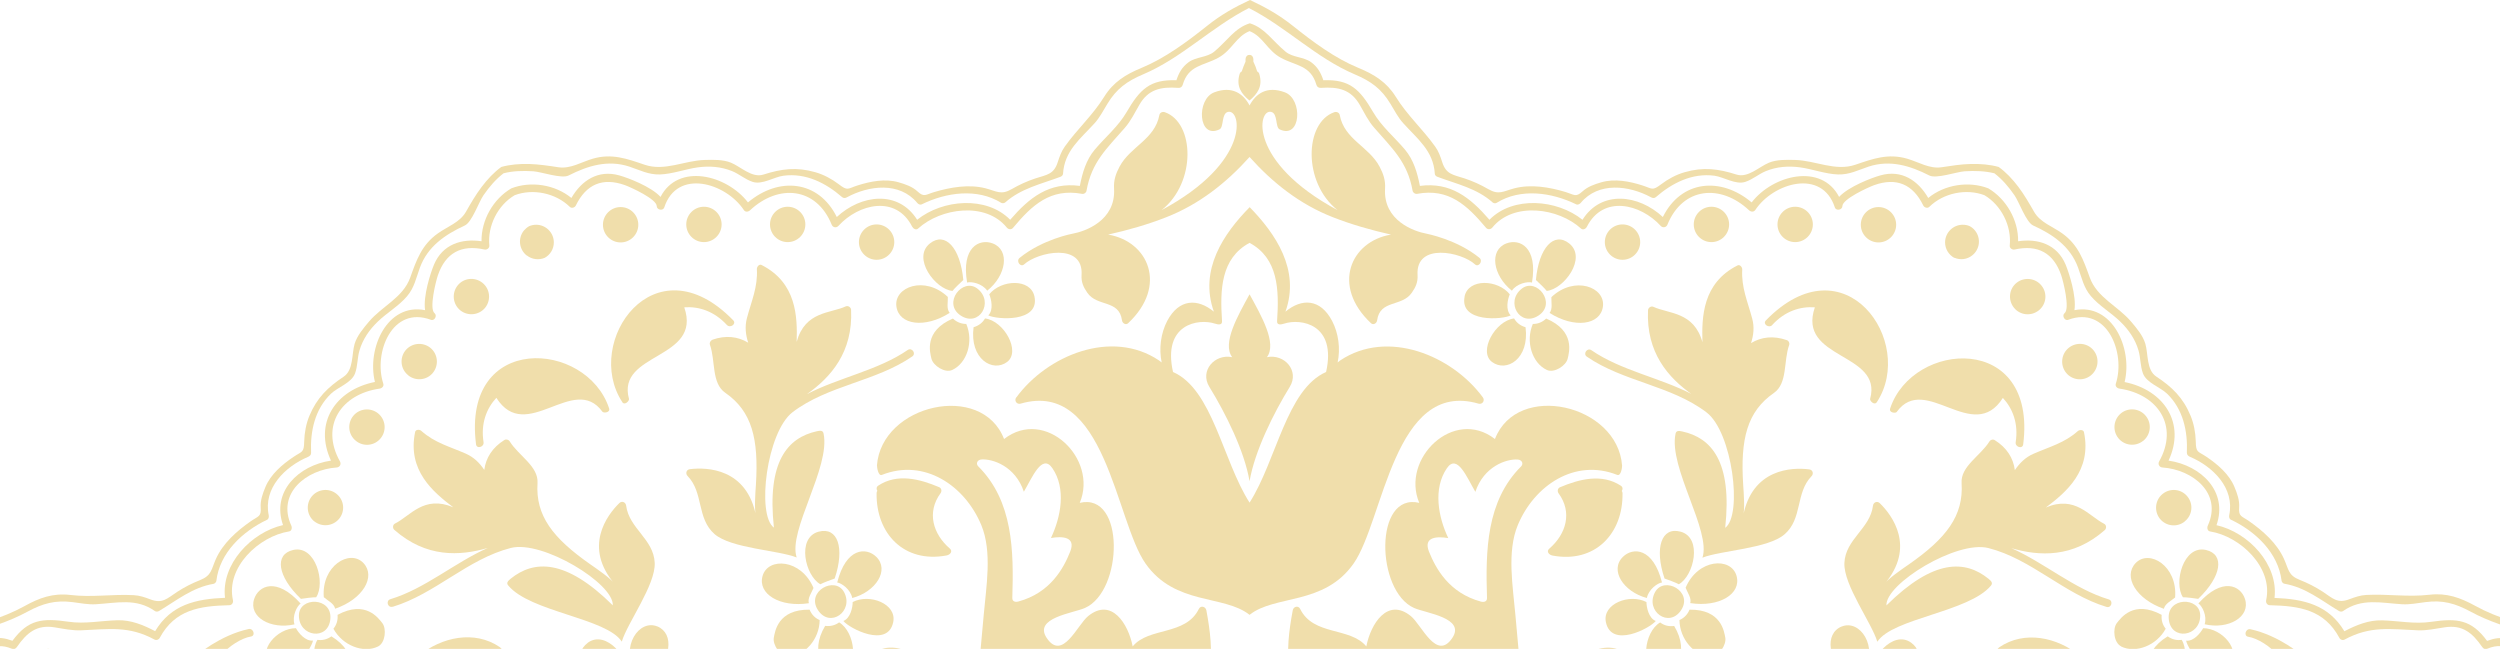 <svg width="393" height="102" viewBox="0 0 393 102" fill="none" xmlns="http://www.w3.org/2000/svg">
<g clip-path="url(#clip0_894_12111)">
<path d="M155.192 45.698C158.187 43.318 158.82 39.307 156.041 38.259C153.96 37.477 151.081 38.841 152.03 44.416C152.679 44.217 154.393 44.549 155.192 45.698Z" fill="#F0DEAB"/>
<path d="M149.284 49.176C148.752 48.544 149.035 47.478 149.001 46.68C145.374 43.251 140.498 45.115 140.914 48.177C141.313 51.106 145.424 51.655 149.301 49.176H149.284Z" fill="#F0DEAB"/>
<path d="M146.422 56.382C146.688 57.48 148.552 58.712 149.717 58.146C152.014 57.064 153.079 53.703 151.897 50.923C151.148 50.923 150.4 50.657 149.8 50.075C145.174 52.038 146.206 55.45 146.422 56.382Z" fill="#F0DEAB"/>
<path d="M127.268 95.839C122.242 95.772 121.826 99.317 121.643 100.249C121.443 101.364 122.658 103.228 123.956 103.194C126.485 103.128 128.832 100.482 128.849 97.47C128.15 97.187 127.584 96.621 127.268 95.839Z" fill="#F0DEAB"/>
<path d="M119.879 90.53C119.063 93.376 122.624 95.522 127.151 94.824C126.918 94.025 127.6 93.159 127.883 92.427C125.936 87.834 120.727 87.568 119.879 90.53Z" fill="#F0DEAB"/>
<path d="M153.661 45.382C151.331 43.551 148.086 47.678 151.032 49.609C153.944 51.506 156.307 47.462 153.661 45.382Z" fill="#F0DEAB"/>
<path d="M158.321 56.897C160.501 55.25 157.838 50.424 154.843 50.058C154.477 50.723 153.844 51.206 153.046 51.439C152.397 56.431 156.058 58.595 158.321 56.897Z" fill="#F0DEAB"/>
<path d="M155.508 46.263C155.824 47.012 156.224 48.726 155.358 49.575C156.64 50.241 163.496 50.757 162.614 46.596C161.998 43.734 157.389 43.934 155.508 46.263Z" fill="#F0DEAB"/>
<path d="M196.43 75.653C197.245 70.893 200.208 64.952 202.754 60.808C204.301 58.295 201.922 55.583 199.159 56.149C200.79 53.969 198.261 49.609 196.43 46.264C194.599 49.609 192.07 53.985 193.701 56.149C190.938 55.583 188.558 58.295 190.106 60.808C192.652 64.952 195.631 70.893 196.43 75.653Z" fill="#F0DEAB"/>
<path d="M149.734 45.731C149.917 45.448 151.199 44.217 151.432 44.017C150.966 38.925 148.569 36.362 146.173 38.276C143.327 40.556 147.038 45.498 149.734 45.731Z" fill="#F0DEAB"/>
<path d="M132.344 105.508C135.007 104.875 134.491 99.384 131.911 97.836C131.312 98.285 130.547 98.502 129.715 98.385C127.119 102.695 129.598 106.157 132.361 105.508H132.344Z" fill="#F0DEAB"/>
<path d="M161.001 41.554C163.098 39.624 170.37 38.059 170.021 43.251C169.954 44.366 170.32 45.149 170.936 46.031C172.5 48.277 175.928 47.062 176.378 50.357C176.444 50.857 177.01 51.139 177.343 50.807C183.617 44.916 180.521 37.926 174.198 36.878C177.31 36.179 180.372 35.313 183.334 34.148C188.526 32.118 192.803 28.723 196.431 24.679C200.059 28.74 204.336 32.118 209.528 34.148C212.507 35.313 215.569 36.179 218.664 36.878C212.34 37.926 209.245 44.916 215.519 50.807C215.868 51.139 216.417 50.857 216.484 50.357C216.933 47.079 220.361 48.277 221.926 46.031C222.541 45.149 222.908 44.366 222.841 43.251C222.508 38.059 229.781 39.624 231.861 41.554C232.443 42.087 233.175 41.038 232.576 40.539C228.982 37.61 224.239 36.745 224.222 36.728C222.358 36.395 217.416 34.714 217.732 29.639C217.815 28.374 217.466 27.309 216.867 26.194C215.186 23.015 211.325 21.933 210.609 18.089C210.543 17.707 210.11 17.507 209.744 17.64C205.068 19.271 204.768 28.69 210.26 33.033C196.164 25.445 197.696 17.074 199.826 17.59C200.907 17.84 200.441 19.986 201.157 20.336C204.552 21.95 204.835 15.56 201.972 14.511C199.11 13.446 197.396 14.761 196.431 16.575C195.466 14.761 193.735 13.446 190.889 14.511C188.027 15.576 188.326 21.967 191.705 20.336C192.42 20.003 191.971 17.856 193.036 17.59C195.166 17.091 196.697 25.462 182.602 33.033C188.093 28.69 187.794 19.288 183.117 17.64C182.735 17.507 182.319 17.707 182.252 18.089C181.537 21.933 177.692 23.015 175.995 26.194C175.396 27.309 175.046 28.374 175.129 29.639C175.446 34.714 170.503 36.395 168.639 36.728C168.623 36.728 163.88 37.61 160.285 40.539C159.669 41.038 160.418 42.087 161.001 41.554Z" fill="#F0DEAB"/>
<path d="M123.823 38.059C125.354 38.059 126.602 36.811 126.602 35.28C126.602 33.749 125.354 32.501 123.823 32.501C122.292 32.501 121.044 33.749 121.044 35.28C121.044 36.811 122.292 38.059 123.823 38.059Z" fill="#F0DEAB"/>
<path d="M97.812 63.205C98.195 63.804 98.96 63.005 98.877 62.706C96.863 55.35 110.426 56.581 107.564 48.31C109.877 48.144 112.274 48.926 114.254 51.073C114.786 51.656 115.818 50.923 115.269 50.357C102.871 37.61 91.638 53.752 97.812 63.188V63.205Z" fill="#F0DEAB"/>
<path d="M97.562 38.11C99.093 38.11 100.341 36.861 100.341 35.33C100.341 33.799 99.093 32.551 97.562 32.551C96.031 32.551 94.783 33.799 94.783 35.33C94.783 36.861 96.031 38.11 97.562 38.11Z" fill="#F0DEAB"/>
<path d="M150.316 105.324C150.599 104.892 150.366 104.276 149.8 104.309C144.958 104.659 141.063 99.4 136.537 103.178C136.454 103.244 136.404 103.327 136.354 103.411C136.004 103.377 135.638 103.594 135.655 104.043C135.788 106.639 134.773 108.536 133.025 110.384C131.977 111.482 130.413 111.881 129.331 112.946C127.401 114.827 130.23 119.004 130.429 121.018C130.446 121.284 130.662 121.55 130.929 121.583C139.499 122.432 140.148 111.598 137.436 105.508C139.116 107.238 139.699 109.585 139.998 112.064C140.315 114.794 138.734 117.606 138.384 120.302C137.785 124.928 143.11 125.428 143.693 129.355C143.776 129.904 144.641 130.204 144.874 129.571C147.504 122.016 146.139 114.494 141.113 108.27C140.93 108.054 140.681 108.004 140.464 108.054C140.414 107.921 140.348 107.804 140.298 107.671C141.296 108.403 142.345 109.036 143.493 109.335C146.638 110.151 148.735 107.688 150.333 105.308L150.316 105.324Z" fill="#F0DEAB"/>
<path d="M110.659 38.059C112.19 38.059 113.438 36.811 113.438 35.28C113.438 33.749 112.19 32.501 110.659 32.501C109.128 32.501 107.88 33.749 107.88 35.28C107.88 36.811 109.128 38.059 110.659 38.059Z" fill="#F0DEAB"/>
<path d="M111.974 53.436C111.658 53.553 111.491 53.919 111.608 54.218C112.49 56.698 111.824 60.226 114.004 61.74C118.215 64.653 119.28 68.979 118.83 76.202C118.747 77.4 118.531 80.213 118.864 81.178C117.432 73.606 111.142 73.423 108.446 73.755C107.88 73.822 107.714 74.454 108.097 74.837C110.626 77.433 109.494 81.477 112.324 83.957C114.936 86.22 122.375 86.486 125.237 87.635C123.823 83.441 130.596 73.456 129.464 68.147C129.365 67.648 128.948 67.665 128.383 67.798C123.84 68.813 120.528 72.507 121.659 82.942C118.897 80.961 120.528 67.881 124.605 64.786C130.163 60.559 137.702 59.976 143.41 56.032C144.059 55.583 143.36 54.568 142.694 55.017C138.035 58.229 131.911 59.327 126.852 61.957C130.596 59.311 134.107 55.367 133.791 48.693C133.775 48.327 133.342 47.994 132.959 48.161C130.529 49.292 126.569 48.893 125.237 53.736C125.354 49.792 125.237 44.45 119.712 41.654C119.346 41.471 118.964 41.937 118.98 42.303C119.147 45.115 118.115 47.362 117.416 50.008C117.066 51.339 117.216 52.637 117.616 53.869C115.968 52.887 114.088 52.671 111.991 53.403L111.974 53.436Z" fill="#F0DEAB"/>
<path d="M134.041 94.641C134.041 95.456 133.708 97.17 132.576 97.62C133.475 98.751 139.549 101.963 140.414 97.803C141.013 94.924 136.703 93.26 134.041 94.641Z" fill="#F0DEAB"/>
<path d="M128.582 95.906C130.479 98.818 134.273 96.072 132.692 93.093C131.295 90.481 126.652 92.96 128.582 95.906Z" fill="#F0DEAB"/>
<path d="M131.595 91.562C132.277 91.645 133.708 92.644 133.974 94.008C137.686 93.026 139.866 89.615 137.752 87.534C136.171 85.987 132.993 86.07 131.611 91.562H131.595Z" fill="#F0DEAB"/>
<path d="M137.919 77.167C137.852 77.267 137.802 77.367 137.802 77.5C137.686 83.874 142.112 88.567 148.802 87.318C149.401 87.202 149.801 86.653 149.318 86.237C146.655 83.94 145.657 80.529 147.854 77.533C148.087 77.217 148.02 76.751 147.637 76.585C144.575 75.287 141.047 74.371 138.068 76.335C137.735 76.551 137.752 76.917 137.919 77.167Z" fill="#F0DEAB"/>
<path d="M128.699 83.574C125.171 84.522 126.586 90.547 128.965 91.845C129.248 91.662 130.912 91.029 131.212 90.946C132.843 86.103 131.678 82.792 128.716 83.574H128.699Z" fill="#F0DEAB"/>
<path d="M137.802 40.839C139.333 40.839 140.581 39.59 140.581 38.059C140.581 36.528 139.333 35.28 137.802 35.28C136.271 35.28 135.022 36.528 135.022 38.059C135.022 39.59 136.271 40.839 137.802 40.839Z" fill="#F0DEAB"/>
<path d="M159.752 62.472C159.386 62.972 159.835 63.621 160.435 63.454C173.748 59.577 175.362 81.86 180.072 88.583C184.715 95.206 192.42 93.459 196.43 96.654C200.424 93.459 208.146 95.206 212.789 88.583C217.515 81.843 219.113 59.577 232.426 63.454C233.025 63.621 233.474 62.988 233.108 62.472C228.266 55.882 218.131 51.672 210.675 56.664C210.526 56.764 210.409 56.881 210.276 56.981C210.742 54.801 210.409 52.371 209.411 50.457C207.547 46.912 204.618 46.879 202.072 48.993C204.435 42.403 200.474 36.694 196.447 32.567C192.403 36.678 188.459 42.386 190.822 48.993C188.276 46.896 185.347 46.929 183.483 50.457C182.485 52.371 182.152 54.801 182.618 56.981C182.485 56.881 182.351 56.764 182.202 56.664C174.746 51.655 164.612 55.866 159.769 62.472H159.752ZM190.988 50.873C191.538 51.056 192.153 51.123 192.103 50.474C191.771 45.515 191.92 40.605 196.43 38.176C200.94 40.605 201.09 45.515 200.757 50.474C200.707 51.123 201.323 51.056 201.872 50.873C204.452 50.024 210.16 50.906 208.462 58.478C202.238 61.208 200.674 72.374 196.43 79.014C192.187 72.374 190.622 61.208 184.398 58.478C182.701 50.906 188.409 50.024 190.988 50.873Z" fill="#F0DEAB"/>
<path d="M237.668 45.698C238.45 44.549 240.181 44.217 240.83 44.416C241.762 38.841 238.9 37.477 236.819 38.259C234.04 39.307 234.673 43.318 237.668 45.698Z" fill="#F0DEAB"/>
<path d="M243.876 46.696C243.842 47.495 244.109 48.56 243.593 49.193C247.47 51.655 251.581 51.123 251.98 48.194C252.396 45.132 247.52 43.285 243.892 46.696H243.876Z" fill="#F0DEAB"/>
<path d="M243.143 58.146C244.308 58.712 246.188 57.48 246.438 56.382C246.654 55.45 247.686 52.038 243.06 50.075C242.461 50.657 241.712 50.94 240.963 50.923C239.781 53.686 240.846 57.064 243.143 58.146Z" fill="#F0DEAB"/>
<path d="M265.593 95.839C265.276 96.621 264.711 97.17 264.012 97.47C264.045 100.482 266.375 103.128 268.904 103.194C270.202 103.244 271.417 101.364 271.218 100.249C271.034 99.317 270.618 95.772 265.593 95.839Z" fill="#F0DEAB"/>
<path d="M264.977 92.394C265.259 93.143 265.942 94.025 265.709 94.807C270.252 95.506 273.797 93.359 272.981 90.514C272.132 87.535 266.924 87.801 264.977 92.394Z" fill="#F0DEAB"/>
<path d="M239.216 45.382C236.57 47.462 238.933 51.506 241.846 49.609C244.791 47.678 241.546 43.551 239.216 45.382Z" fill="#F0DEAB"/>
<path d="M234.54 56.897C236.803 58.595 240.464 56.431 239.815 51.439C239 51.206 238.384 50.723 238.018 50.058C235.023 50.44 232.36 55.267 234.54 56.897Z" fill="#F0DEAB"/>
<path d="M230.246 46.597C229.364 50.757 236.22 50.258 237.485 49.575C236.62 48.71 237.019 47.013 237.335 46.264C235.455 43.917 230.845 43.734 230.229 46.597H230.246Z" fill="#F0DEAB"/>
<path d="M243.126 45.731C245.822 45.498 249.533 40.556 246.687 38.276C244.291 36.362 241.895 38.941 241.445 44.017C241.678 44.217 242.96 45.448 243.143 45.731H243.126Z" fill="#F0DEAB"/>
<path d="M260.967 97.853C258.387 99.4 257.871 104.892 260.534 105.524C263.28 106.173 265.776 102.712 263.18 98.402C262.348 98.518 261.582 98.319 260.983 97.853H260.967Z" fill="#F0DEAB"/>
<path d="M307.247 40.522C308.145 40.905 309.227 40.805 310.043 40.139C311.241 39.191 311.44 37.444 310.475 36.245C310.242 35.946 309.943 35.713 309.626 35.546C309.294 35.397 308.928 35.33 308.545 35.33C307.014 35.33 305.766 36.578 305.766 38.109C305.766 39.158 306.365 40.073 307.213 40.539L307.247 40.522Z" fill="#F0DEAB"/>
<path d="M196.431 15.793C197.662 14.761 198.544 13.579 197.962 11.632C197.912 11.432 197.779 11.316 197.629 11.233C197.462 10.7 197.279 10.184 197.03 9.685V9.302C197.03 8.986 196.813 8.637 196.464 8.637H196.364C196.015 8.637 195.798 8.986 195.798 9.302V9.685C195.565 10.184 195.382 10.7 195.199 11.233C195.049 11.299 194.933 11.432 194.866 11.632C194.284 13.596 195.166 14.761 196.397 15.793H196.431Z" fill="#F0DEAB"/>
<path d="M269.038 38.059C270.569 38.059 271.817 36.811 271.817 35.28C271.817 33.749 270.569 32.501 269.038 32.501C267.507 32.501 266.259 33.749 266.259 35.28C266.259 36.811 267.507 38.059 269.038 38.059Z" fill="#F0DEAB"/>
<path d="M278.606 51.073C280.57 48.926 282.983 48.144 285.296 48.311C282.45 56.581 296.013 55.35 293.983 62.706C293.9 63.005 294.665 63.804 295.048 63.205C301.222 53.752 289.989 37.627 277.591 50.374C277.042 50.94 278.074 51.656 278.606 51.09V51.073Z" fill="#F0DEAB"/>
<path d="M295.298 38.11C296.829 38.11 298.077 36.861 298.077 35.33C298.077 33.799 296.829 32.551 295.298 32.551C293.767 32.551 292.519 33.799 292.519 35.33C292.519 36.861 293.767 38.11 295.298 38.11Z" fill="#F0DEAB"/>
<path d="M243.077 104.31C242.511 104.277 242.278 104.892 242.561 105.325C244.158 107.705 246.255 110.168 249.401 109.352C250.532 109.053 251.581 108.42 252.596 107.688C252.546 107.821 252.479 107.938 252.429 108.071C252.213 108.021 251.963 108.071 251.78 108.287C246.771 114.511 245.39 122.016 248.019 129.588C248.236 130.221 249.118 129.921 249.201 129.372C249.8 125.445 255.109 124.945 254.51 120.319C254.16 117.64 252.579 114.827 252.895 112.081C253.195 109.602 253.777 107.255 255.458 105.525C252.729 111.615 253.395 122.449 261.965 121.6C262.248 121.567 262.448 121.301 262.464 121.035C262.664 119.021 265.476 114.861 263.546 112.963C262.448 111.898 260.883 111.499 259.851 110.401C258.104 108.553 257.072 106.656 257.222 104.06C257.239 103.611 256.873 103.395 256.523 103.428C256.49 103.345 256.423 103.261 256.34 103.195C251.797 99.4 247.903 104.659 243.077 104.326V104.31Z" fill="#F0DEAB"/>
<path d="M282.201 38.059C283.732 38.059 284.98 36.811 284.98 35.28C284.98 33.749 283.732 32.501 282.201 32.501C280.67 32.501 279.422 33.749 279.422 35.28C279.422 36.811 280.67 38.059 282.201 38.059Z" fill="#F0DEAB"/>
<path d="M266.008 61.99C260.949 59.361 254.825 58.262 250.166 55.05C249.517 54.601 248.801 55.616 249.45 56.065C255.175 60.01 262.697 60.592 268.255 64.819C272.332 67.898 273.963 80.995 271.201 82.975C272.332 72.541 269.02 68.829 264.477 67.831C263.912 67.698 263.495 67.681 263.396 68.18C262.264 73.472 269.037 83.474 267.623 87.668C270.485 86.519 277.924 86.27 280.536 83.99C283.382 81.527 282.234 77.483 284.763 74.87C285.146 74.488 284.98 73.855 284.414 73.789C281.718 73.439 275.411 73.639 273.996 81.211C274.329 80.229 274.113 77.433 274.03 76.235C273.564 69.013 274.645 64.686 278.856 61.773C281.036 60.259 280.353 56.748 281.252 54.251C281.369 53.935 281.202 53.569 280.886 53.469C278.789 52.737 276.892 52.953 275.261 53.935C275.661 52.704 275.81 51.406 275.444 50.074C274.745 47.445 273.713 45.182 273.88 42.369C273.896 42.003 273.514 41.537 273.148 41.72C267.623 44.499 267.506 49.841 267.623 53.802C266.291 48.976 262.331 49.359 259.901 48.227C259.535 48.061 259.085 48.394 259.069 48.76C258.753 55.433 262.264 59.394 266.008 62.023V61.99Z" fill="#F0DEAB"/>
<path d="M258.82 94.641C256.157 93.26 251.847 94.924 252.446 97.803C253.311 101.98 259.386 98.751 260.284 97.62C259.153 97.17 258.836 95.456 258.82 94.641Z" fill="#F0DEAB"/>
<path d="M260.167 93.093C258.57 96.072 262.364 98.818 264.278 95.906C266.208 92.96 261.582 90.481 260.167 93.093Z" fill="#F0DEAB"/>
<path d="M255.125 87.535C252.995 89.615 255.191 93.026 258.886 94.008C259.152 92.644 260.583 91.645 261.266 91.562C259.884 86.087 256.706 85.987 255.125 87.535Z" fill="#F0DEAB"/>
<path d="M254.793 76.352C251.814 74.405 248.286 75.303 245.224 76.601C244.841 76.768 244.791 77.25 245.007 77.55C247.204 80.546 246.206 83.957 243.543 86.254C243.06 86.67 243.46 87.219 244.059 87.335C250.732 88.583 255.175 83.89 255.059 77.517C255.059 77.384 255.009 77.267 254.942 77.184C255.126 76.934 255.126 76.568 254.793 76.352Z" fill="#F0DEAB"/>
<path d="M264.161 83.574C261.199 82.775 260.034 86.103 261.665 90.946C261.965 91.029 263.629 91.662 263.912 91.845C266.275 90.547 267.69 84.523 264.178 83.574H264.161Z" fill="#F0DEAB"/>
<path d="M137.868 73.19C137.852 73.423 138.051 74.887 138.634 74.654C145.307 72.008 151.681 76.335 154.26 82.542C156.008 86.753 155.026 92.245 154.643 96.638C153.994 104.127 152.812 112.148 155.608 119.337C158.803 127.558 167.207 130.088 174.979 132.151C179.389 133.316 183.816 134.498 187.843 136.661C191.521 138.641 194.3 141.653 196.43 145.131C198.56 141.653 201.323 138.641 205.017 136.661C209.061 134.498 213.488 133.316 217.881 132.151C225.653 130.088 234.057 127.575 237.252 119.337C240.048 112.131 238.866 104.11 238.217 96.638C237.834 92.245 236.852 86.736 238.6 82.542C241.179 76.335 247.553 72.008 254.226 74.654C254.825 74.887 255.008 73.439 254.992 73.19C254.276 63.554 238.5 59.943 235.005 69.013C228.532 63.987 220.178 72.108 223.106 79.048C215.967 77.35 216.283 92.91 222.291 95.573C224.188 96.405 230.395 97.121 228.315 100.266C225.836 104.01 223.489 98.236 221.792 96.854C218.131 93.875 215.485 98.036 214.786 101.614C212.239 98.535 206.465 99.983 204.385 95.723C204.085 95.124 203.32 95.356 203.22 95.939C202.005 102.429 201.622 108.903 207.879 112.531C205.583 115.992 207.63 119.287 211.59 120.452C214.27 121.234 223.206 116.874 222.674 122.266C222.291 126.16 214.952 127.641 212.007 128.573C209.36 129.405 203.802 131.585 201.439 133.183C200.041 129.938 205.367 126.243 208.612 125.461C209.211 125.311 209.294 124.513 208.711 124.28C203.919 122.382 198.893 125.611 196.43 130.37C193.95 125.611 188.941 122.382 184.148 124.28C183.566 124.513 183.649 125.328 184.248 125.461C187.493 126.227 192.819 129.938 191.421 133.183C189.058 131.585 183.499 129.405 180.853 128.573C177.925 127.658 170.569 126.16 170.186 122.266C169.654 116.874 178.59 121.234 181.269 120.452C185.23 119.287 187.277 115.992 184.981 112.531C191.238 108.903 190.855 102.446 189.64 95.939C189.524 95.356 188.758 95.124 188.459 95.723C186.378 99.966 180.604 98.535 178.058 101.614C177.359 98.036 174.713 93.875 171.052 96.854C169.354 98.236 167.008 104.01 164.528 100.266C162.448 97.121 168.655 96.405 170.552 95.573C176.577 92.91 176.893 77.35 169.737 79.048C172.666 72.108 164.312 63.987 157.838 69.013C154.343 59.96 138.567 63.554 137.852 73.19H137.868ZM224.637 86.719C223.706 84.373 225.902 84.29 227.666 84.589C226.085 81.261 225.253 76.818 227.45 73.606C229.081 71.226 230.628 75.12 231.926 77.317C233.258 73.306 236.836 72.108 238.6 72.241C239.265 72.291 239.532 72.907 239.116 73.323C233.641 78.781 233.524 86.57 233.757 94.008C233.774 94.574 233.291 94.691 232.808 94.574C227.766 93.21 225.686 89.332 224.637 86.719ZM213.604 112.963C213.604 112.78 215.235 111.599 215.418 111.565C210.026 111.565 208.944 107.888 207.863 103.844C210.792 106.007 215.118 103.195 218.796 108.57C218.53 106.456 218.646 103.078 221.159 103.328C224.704 103.677 228.082 108.636 227.3 116.092C227.234 116.658 226.585 116.824 226.218 116.441C223.04 113.23 213.271 119.204 213.621 112.963H213.604ZM171.734 103.328C174.247 103.078 174.363 106.473 174.097 108.57C177.775 103.195 182.085 106.007 185.03 103.844C183.949 107.888 182.867 111.565 177.475 111.565C177.658 111.599 179.272 112.78 179.289 112.963C179.639 119.204 169.87 113.213 166.691 116.441C166.325 116.824 165.66 116.658 165.61 116.092C164.844 108.636 168.206 103.677 171.75 103.328H171.734ZM154.277 72.225C156.057 72.108 159.619 73.29 160.95 77.3C162.248 75.104 163.796 71.226 165.427 73.589C167.623 76.784 166.791 81.244 165.21 84.573C166.974 84.273 169.171 84.356 168.239 86.703C167.207 89.316 165.127 93.193 160.085 94.558C159.602 94.691 159.12 94.558 159.136 93.992C159.369 86.553 159.253 78.765 153.778 73.306C153.362 72.89 153.628 72.275 154.293 72.225H154.277Z" fill="#F0DEAB"/>
<path d="M255.058 40.839C256.589 40.839 257.838 39.59 257.838 38.059C257.838 36.528 256.589 35.28 255.058 35.28C253.527 35.28 252.279 36.528 252.279 38.059C252.279 39.59 253.527 40.839 255.058 40.839Z" fill="#F0DEAB"/>
<path d="M-5.249 137.043C-1.089 139.956 -2.853 144.881 -3.751 146.546C-3.751 146.562 -6.031 150.823 -5.981 155.449C-5.981 156.231 -4.7 156.314 -4.75 155.515C-4.95 152.67 -1.655 146.013 2.206 149.508C3.038 150.257 3.87 150.456 4.952 150.523C7.681 150.689 8.88 147.261 11.725 148.959C12.158 149.225 12.724 148.959 12.691 148.476C11.992 139.889 4.586 137.959 -0.173 142.252C1.208 139.39 2.456 136.461 3.388 133.399C5.035 128.073 5.052 122.615 4.137 117.256C9.562 116.957 14.887 115.709 19.713 112.93C22.476 111.332 25.055 109.468 27.551 107.488C24.423 113.079 27.968 119.869 36.488 118.638C36.954 118.571 37.087 117.955 36.738 117.589C34.441 115.193 37.536 113.262 36.754 110.633C36.455 109.601 36.055 108.819 35.14 108.187C30.863 105.208 36.638 100.498 39.434 100.066C40.216 99.949 39.85 98.718 39.084 98.884C34.558 99.866 30.913 103.028 30.896 103.044C29.482 104.293 25.072 107.105 21.311 103.694C20.379 102.845 19.331 102.445 18.082 102.212C14.554 101.547 11.293 103.877 7.848 102.046C7.498 101.863 7.082 102.079 6.949 102.445C5.318 107.122 12.474 113.229 19.297 111.648C4.586 117.939 -1.006 111.515 0.709 110.167C1.574 109.485 2.972 111.182 3.687 110.833C7.066 109.202 2.256 104.992 -0.357 106.556C-2.969 108.137 -3.019 110.3 -2.204 112.181C-4.217 111.798 -6.331 112.331 -7.279 115.226C-8.228 118.122 -3.052 121.883 -2.204 118.222C-2.021 117.456 -3.984 116.474 -3.518 115.476C-2.586 113.495 4.919 117.523 2.057 133.266C2.09 126.26 -5.465 120.635 -9.659 123.264C-9.992 123.48 -10.108 123.93 -9.859 124.229C-7.296 127.191 -8.844 130.869 -7.413 134.164C-6.913 135.329 -6.298 136.261 -5.249 136.993V137.043Z" fill="#F0DEAB"/>
<path d="M46.29 98.152C45.89 96.821 46.689 95.273 47.255 94.874C43.477 90.663 40.632 92.061 39.949 94.175C39.034 97.004 42.562 99.001 46.29 98.152Z" fill="#F0DEAB"/>
<path d="M50.917 93.892C51.516 94.424 52.531 94.874 52.681 95.689C57.024 94.208 59.154 90.647 57.124 88.5C54.994 86.27 50.501 88.933 50.9 93.892H50.917Z" fill="#F0DEAB"/>
<path d="M53.063 96.654C53.146 97.487 52.897 98.252 52.414 98.835C53.845 101.481 57.14 102.745 59.42 101.63C60.585 101.065 60.785 98.835 60.102 97.953C59.503 97.204 57.49 94.275 53.063 96.654Z" fill="#F0DEAB"/>
<path d="M103.353 98.485C100.508 97.287 97.462 101.53 99.825 105.907C100.574 106.157 101.689 106.173 102.155 106.839C105.533 103.727 106.066 99.617 103.337 98.468L103.353 98.485Z" fill="#F0DEAB"/>
<path d="M46.989 96.738C46.955 100.116 51.598 100.781 51.931 97.32C52.264 93.809 47.005 93.775 46.989 96.738Z" fill="#F0DEAB"/>
<path d="M49.901 100.582C48.337 103.161 50.434 108.254 53.08 107.571C55.809 106.856 56.408 102.645 52.098 100.033C51.415 100.532 50.633 100.698 49.901 100.582Z" fill="#F0DEAB"/>
<path d="M42.345 104.509C45.058 107.804 48.935 102.129 49.202 100.698C47.987 100.831 46.905 99.467 46.522 98.751C43.51 98.751 40.498 102.246 42.345 104.509Z" fill="#F0DEAB"/>
<path d="M49.701 93.892C51.199 91.645 49.634 85.654 46.09 86.453C43.094 87.135 43.61 90.614 47.304 94.142C47.604 94.075 49.368 93.859 49.701 93.892Z" fill="#F0DEAB"/>
<path d="M82.818 40.156C83.634 40.805 84.716 40.905 85.614 40.539C86.48 40.073 87.062 39.158 87.062 38.109C87.062 36.578 85.814 35.33 84.283 35.33C83.9 35.33 83.534 35.413 83.201 35.546C82.885 35.713 82.602 35.962 82.352 36.245C81.387 37.444 81.587 39.191 82.785 40.156H82.818Z" fill="#F0DEAB"/>
<path d="M55.959 69.312C57.157 70.277 58.904 70.078 59.853 68.879C60.818 67.681 60.618 65.934 59.42 64.969C58.222 64.02 56.475 64.203 55.51 65.401C54.561 66.599 54.744 68.347 55.942 69.295L55.959 69.312Z" fill="#F0DEAB"/>
<path d="M74.83 69.845C74.93 70.627 76.145 70.278 76.012 69.495C75.563 66.616 76.445 64.253 78.026 62.539C82.719 69.928 90.207 58.562 94.7 64.719C94.883 64.969 95.982 64.869 95.749 64.187C92.221 53.469 72.6 52.188 74.83 69.828V69.845Z" fill="#F0DEAB"/>
<path d="M72.367 48.793C73.565 49.741 75.313 49.558 76.278 48.36C77.226 47.162 77.043 45.415 75.829 44.449C74.63 43.501 72.883 43.684 71.934 44.882C70.986 46.08 71.169 47.828 72.367 48.793Z" fill="#F0DEAB"/>
<path d="M64.179 59.011C65.377 59.96 67.125 59.777 68.073 58.578C69.022 57.38 68.839 55.633 67.641 54.668C66.442 53.719 64.695 53.902 63.73 55.1C62.781 56.299 62.964 58.046 64.179 58.995V59.011Z" fill="#F0DEAB"/>
<path d="M61.733 95.39C68.39 93.376 73.532 87.868 80.305 86.137C85.264 84.872 96.514 91.745 96.331 95.157C88.875 87.768 83.916 88.051 80.288 90.963C79.839 91.329 79.556 91.645 79.889 92.028C83.317 96.205 95.349 97.154 97.745 100.865C98.627 97.903 103.071 91.945 102.921 88.484C102.754 84.722 98.894 83.092 98.428 79.48C98.361 78.948 97.779 78.682 97.363 79.081C95.415 80.978 91.638 86.021 96.664 91.845C96.115 90.98 93.785 89.399 92.803 88.716C86.878 84.573 84.166 81.045 84.499 75.936C84.665 73.29 81.503 71.626 80.122 69.379C79.939 69.096 79.556 68.996 79.273 69.179C77.393 70.361 76.377 71.975 76.128 73.872C75.412 72.79 74.497 71.875 73.216 71.309C70.719 70.211 68.323 69.612 66.226 67.731C65.96 67.482 65.344 67.499 65.261 67.898C63.996 73.955 68.107 77.367 71.252 79.747C66.642 77.783 64.479 81.128 62.082 82.309C61.716 82.493 61.7 83.042 61.983 83.291C67.008 87.701 72.284 87.418 76.677 86.137C71.468 88.45 66.792 92.561 61.367 94.192C60.601 94.425 60.951 95.606 61.716 95.373L61.733 95.39Z" fill="#F0DEAB"/>
<path d="M92.404 101.048C89.941 102.862 91.805 105.841 96.597 107.605C96.847 107.422 98.378 106.523 98.694 106.406C99.16 103.744 95.332 98.884 92.387 101.048H92.404Z" fill="#F0DEAB"/>
<path d="M7.166 193.641C9.262 186.768 16.618 184.488 23.075 186.336C27.452 187.584 31.146 191.777 34.341 194.823C39.783 199.998 45.325 205.923 52.697 208.219C61.118 210.849 68.34 205.856 74.797 201.063C78.458 198.351 82.136 195.622 86.346 193.808C90.191 192.16 94.268 191.877 98.312 192.377C96.93 188.549 96.298 184.505 97.047 180.395C97.879 175.885 99.71 171.691 101.54 167.514C104.785 160.158 108.03 152.021 103.604 144.382C99.726 137.692 92.72 133.632 86.446 129.471C82.768 127.025 77.859 124.362 75.662 120.385C72.417 114.494 73.016 106.822 79.24 103.244C79.79 102.928 78.774 101.863 78.575 101.73C70.587 96.271 57.939 106.356 62.848 114.743C54.877 116.674 56.025 128.273 63.264 130.303C57.473 134.83 69.838 144.282 75.679 141.237C77.51 140.272 81.953 135.862 83.101 139.456C84.483 143.733 78.508 141.969 76.361 142.435C71.752 143.434 73.366 148.11 75.712 150.872C71.718 150.956 69.239 156.347 64.629 155.332C63.98 155.183 63.681 155.931 64.063 156.381C68.39 161.39 73.2 165.717 79.939 163.087C81.204 167.031 85.065 167.497 88.443 165.118C90.723 163.503 92.886 153.801 96.764 157.579C99.56 160.308 96.148 166.965 95.05 169.844C94.051 172.423 92.287 178.131 92.071 180.977C88.676 180.045 89.092 173.571 90.507 170.559C90.773 170.01 90.191 169.428 89.641 169.744C85.165 172.307 84.566 178.248 86.746 183.14C81.487 182.109 75.829 184.022 74.331 188.948C74.148 189.547 74.83 189.997 75.313 189.614C77.942 187.567 84.15 185.703 85.814 188.815C83.085 189.664 77.926 192.643 75.629 194.207C73.083 195.921 67.342 200.747 64.063 198.617C59.52 195.672 68.507 191.411 69.555 188.815C71.119 185.004 69.821 181.326 65.677 180.977C66.743 173.821 61.45 170.093 55.609 166.998C55.093 166.715 54.428 167.181 54.711 167.78C56.741 172.057 52.015 175.668 52.83 179.579C49.602 177.898 44.692 177.366 44.742 182.092C44.759 184.289 47.804 189.714 43.344 189.331C39.583 188.998 42.912 183.706 43.428 181.693C45.092 175.319 33.127 165.384 30.015 172.024C26.42 165.417 14.854 166.882 14.754 175.069C5.485 172.157 -1.538 186.735 5.568 193.308C5.751 193.475 6.999 194.224 7.182 193.625L7.166 193.641ZM81.454 132.433C77.243 135.529 72.917 134.747 70.221 133.915C67.808 133.182 69.122 131.402 70.454 130.22C66.876 129.388 62.865 127.258 61.733 123.547C60.885 120.784 64.895 121.999 67.425 122.365C65.112 118.821 66.41 115.293 67.608 113.978C68.057 113.495 68.706 113.662 68.773 114.261C69.621 121.949 75.646 126.892 81.603 131.352C82.053 131.685 81.853 132.134 81.454 132.433ZM94.434 151.222C89.941 151.704 88.526 163.071 83.867 158.91C83.734 158.794 83.817 156.78 83.9 156.63C80.538 160.857 76.994 159.41 73.15 157.729C76.661 156.78 77.16 151.655 83.65 152.137C81.836 151.039 79.257 148.825 81.021 147.012C83.501 144.465 89.475 144.915 94.817 150.157C95.233 150.556 94.933 151.172 94.418 151.222H94.434ZM50.217 185.637C51.599 183.523 54.311 185.537 55.792 187.051C53.879 180.827 58.771 179.196 58.904 175.568C61.384 178.93 63.581 182.075 60.219 186.286C60.352 186.153 62.283 185.637 62.432 185.737C67.525 189.348 56.758 193.259 57.29 197.752C57.357 198.268 56.824 198.7 56.342 198.384C50.034 194.34 48.254 188.599 50.201 185.62L50.217 185.637ZM15.02 179.895C16.036 178.431 19.198 176.384 23.158 177.848C22.243 175.469 20.179 171.824 23.058 172.04C26.936 172.323 29.898 175.752 31.496 179.063C32.361 177.499 33.792 175.835 35.04 178.015C36.438 180.445 38.169 184.505 36.089 189.281C35.889 189.747 35.49 190.03 35.057 189.664C29.382 184.838 23.225 180.078 15.536 180.96C14.954 181.027 14.638 180.428 15.004 179.895H15.02Z" fill="#F0DEAB"/>
<path d="M49.419 81.96C50.617 82.909 52.364 82.725 53.33 81.527C54.295 80.329 54.095 78.582 52.897 77.633C51.699 76.668 49.951 76.868 48.986 78.066C48.038 79.264 48.221 81.011 49.419 81.977V81.96Z" fill="#F0DEAB"/>
<path d="M442.243 295.738C440.496 294.706 440.712 293.641 440.529 291.71C440.413 290.346 440.13 289.048 439.73 287.75C439.148 285.869 439.913 285.387 440.762 283.772C442.01 281.376 442.16 278.414 441.994 275.768C441.91 274.353 441.494 274.02 442.693 273.205C443.608 272.573 444.224 271.574 444.756 270.626C445.821 268.728 445.888 266.315 445.721 264.219C445.588 262.588 445.172 262.554 446.57 261.389C447.602 260.524 448.567 259.409 449.216 258.244C450.697 255.565 450.93 253.185 450.681 250.19C450.514 248.326 452.678 246.995 453.626 245.647C454.408 244.532 454.691 243.017 454.957 241.719C455.59 238.574 454.558 235.162 456.322 232.317C457.87 229.82 459.234 227.707 459.051 224.595C458.951 222.748 458.236 220.817 458.935 219.037C459.501 217.605 460.083 216.158 460.466 214.66C460.849 213.162 461.048 211.714 460.982 210.283C460.416 208.969 459.6 207.754 458.619 206.572C457.62 205.39 456.472 204.325 455.34 203.277C453.942 201.979 453.743 199.949 453.027 198.235C451.829 195.356 449.699 194.041 447.219 192.46C444.407 190.663 443.841 187.151 441.91 184.589C441.112 183.524 440.18 182.292 438.998 181.626C437.55 180.828 435.037 180.561 434.372 178.814C433.307 176.018 432.075 173.955 429.562 172.191C428.464 171.425 427.116 170.826 425.818 170.51C424.054 170.077 424.403 169.861 423.821 168.33C423.072 166.349 421.957 164.219 420.177 162.971C419.294 162.355 418.313 161.706 417.198 161.557C415.767 161.34 415.983 160.858 415.467 159.543C414.468 157.08 413.054 154.484 410.891 152.87C409.426 151.771 408.527 151.671 408.245 149.724C408.045 148.376 407.729 147.095 407.246 145.814C406.564 144 405.898 143.134 407.03 141.454C407.546 140.688 408.011 139.939 408.261 139.04C409.176 135.779 409.343 132.567 410.508 129.322C411.423 126.776 411.14 124.496 410.408 121.933C409.276 118.022 409.143 113.812 409.127 109.751C409.127 106.989 408.727 104.542 408.095 101.93C405.682 100.732 403.402 99.8 400.706 99.184C396.745 98.285 392.668 97.204 389.107 95.24C386.777 93.958 384.613 93.176 381.934 93.493C378.506 93.892 375.344 93.343 371.966 93.526C371.034 93.576 370.202 93.875 369.336 94.191C367.439 94.924 366.74 94.075 365.126 93.01C363.978 92.261 362.796 91.662 361.532 91.163C359.701 90.447 359.801 89.548 359.052 87.884C357.954 85.405 355.74 83.458 353.56 81.927C352.395 81.111 351.879 81.228 351.996 79.78C352.079 78.665 351.68 77.566 351.264 76.568C350.448 74.554 348.601 72.99 346.854 71.808C345.489 70.893 345.206 71.209 345.173 69.379C345.14 68.031 344.873 66.583 344.357 65.352C343.192 62.522 341.462 60.842 338.966 59.194C337.401 58.162 337.717 55.633 337.251 54.052C336.869 52.754 335.87 51.572 335.005 50.557C332.941 48.111 329.646 46.779 328.515 43.634C327.516 40.872 326.717 38.492 324.171 36.678C322.657 35.596 320.71 34.964 319.761 33.3C318.996 31.968 318.213 30.604 317.282 29.372C316.35 28.141 315.351 27.076 314.186 26.244C312.805 25.861 311.357 25.744 309.809 25.778C308.262 25.811 306.731 26.061 305.2 26.294C303.319 26.577 301.588 25.462 299.808 24.946C296.812 24.08 294.449 24.946 291.67 25.894C288.508 26.976 285.413 25.229 282.201 25.145C280.87 25.112 279.322 25.062 278.074 25.578C276.543 26.21 274.779 28.008 272.982 27.442C270.136 26.527 267.756 26.227 264.811 27.076C263.529 27.442 262.214 28.141 261.149 28.956C259.702 30.055 259.768 29.655 258.204 29.156C256.19 28.507 253.827 28.041 251.73 28.657C250.682 28.956 249.583 29.339 248.768 30.088C247.703 31.07 247.47 30.604 246.122 30.188C243.576 29.422 240.664 28.923 238.051 29.605C236.287 30.071 235.638 30.704 233.94 29.722C232.759 29.04 231.561 28.49 230.263 28.058C228.415 27.459 227.334 27.425 226.718 25.495C226.435 24.613 226.152 23.781 225.603 23.032C223.623 20.27 221.226 18.139 219.412 15.21C217.981 12.914 216.034 11.699 213.571 10.684C209.81 9.136 206.432 6.607 203.253 4.077C201.09 2.346 198.943 1.148 196.497 0C194.051 1.132 191.904 2.346 189.74 4.077C186.562 6.607 183.184 9.12 179.423 10.684C176.96 11.699 175.013 12.897 173.581 15.21C171.767 18.139 169.354 20.27 167.391 23.032C166.841 23.797 166.559 24.63 166.276 25.495C165.66 27.425 164.578 27.459 162.731 28.058C161.433 28.49 160.235 29.04 159.053 29.722C157.356 30.704 156.707 30.071 154.943 29.605C152.313 28.923 149.401 29.439 146.872 30.188C145.507 30.587 145.274 31.07 144.226 30.088C143.41 29.323 142.295 28.956 141.263 28.657C139.167 28.041 136.82 28.507 134.79 29.156C133.225 29.655 133.292 30.071 131.844 28.956C130.779 28.141 129.464 27.442 128.183 27.076C125.238 26.227 122.858 26.527 120.012 27.442C118.215 28.024 116.451 26.21 114.92 25.578C113.655 25.062 112.107 25.112 110.793 25.145C107.581 25.229 104.485 26.976 101.324 25.894C98.544 24.946 96.181 24.08 93.186 24.946C91.405 25.462 89.691 26.577 87.794 26.294C86.28 26.061 84.732 25.828 83.184 25.778C81.637 25.744 80.189 25.861 78.808 26.244C77.643 27.093 76.644 28.158 75.712 29.389C74.78 30.62 73.998 31.968 73.233 33.316C72.284 34.964 70.337 35.613 68.823 36.695C66.276 38.509 65.478 40.872 64.479 43.651C63.347 46.796 60.052 48.127 57.989 50.574C57.14 51.589 56.125 52.77 55.742 54.069C55.276 55.65 55.593 58.162 54.028 59.211C51.532 60.875 49.818 62.539 48.636 65.368C48.12 66.6 47.854 68.064 47.821 69.395C47.788 71.209 47.488 70.91 46.14 71.825C44.376 73.007 42.545 74.554 41.713 76.585C41.297 77.583 40.898 78.698 40.981 79.796C41.098 81.244 40.582 81.128 39.417 81.943C37.237 83.458 35.023 85.421 33.925 87.901C33.193 89.565 33.276 90.464 31.445 91.196C30.181 91.695 28.999 92.294 27.851 93.043C26.237 94.108 25.538 94.94 23.641 94.225C22.775 93.892 21.96 93.609 21.011 93.559C17.616 93.376 14.454 93.942 11.043 93.526C8.347 93.21 6.184 93.975 3.87 95.273C0.309 97.237 -3.768 98.319 -7.729 99.217C-10.425 99.833 -12.721 100.765 -15.118 101.963C-15.75 104.576 -16.149 107.022 -16.149 109.785C-16.149 113.845 -16.299 118.055 -17.414 121.966C-18.146 124.512 -18.429 126.792 -17.514 129.355C-16.349 132.6 -16.199 135.812 -15.268 139.074C-15.018 139.972 -14.535 140.721 -14.036 141.487C-12.904 143.168 -13.57 144.033 -14.252 145.864C-14.735 147.145 -15.051 148.426 -15.251 149.774C-15.55 151.721 -16.432 151.821 -17.897 152.92C-20.077 154.534 -21.491 157.147 -22.473 159.593C-23.006 160.908 -22.773 161.39 -24.204 161.607C-25.302 161.773 -26.284 162.405 -27.183 163.038C-28.963 164.286 -30.078 166.416 -30.827 168.396C-31.41 169.927 -31.06 170.144 -32.808 170.576C-34.106 170.909 -35.47 171.492 -36.552 172.257C-39.048 174.021 -40.296 176.085 -41.361 178.88C-42.027 180.644 -44.54 180.894 -45.988 181.693C-47.169 182.359 -48.101 183.59 -48.9 184.655C-50.831 187.218 -51.396 190.729 -54.209 192.527C-56.688 194.107 -58.819 195.422 -60.017 198.301C-60.732 200.015 -60.932 202.046 -62.33 203.344C-63.462 204.392 -64.61 205.44 -65.608 206.639C-66.607 207.82 -67.422 209.035 -67.988 210.35C-68.055 211.781 -67.838 213.229 -67.472 214.726C-67.089 216.224 -66.524 217.672 -65.958 219.103C-65.259 220.884 -65.958 222.798 -66.074 224.645C-66.241 227.757 -64.893 229.87 -63.345 232.367C-61.581 235.212 -62.613 238.624 -61.98 241.769C-61.714 243.067 -61.431 244.598 -60.649 245.696C-59.7 247.044 -57.537 248.376 -57.703 250.24C-57.97 253.218 -57.737 255.615 -56.239 258.294C-55.59 259.459 -54.625 260.591 -53.593 261.439C-52.195 262.604 -52.611 262.638 -52.744 264.269C-52.927 266.382 -52.844 268.778 -51.779 270.692C-51.247 271.641 -50.648 272.639 -49.716 273.272C-48.517 274.087 -48.933 274.42 -49.017 275.834C-49.183 278.48 -49.05 281.443 -47.785 283.839C-46.936 285.453 -46.188 285.952 -46.753 287.816C-47.153 289.114 -47.436 290.412 -47.552 291.777C-47.735 293.707 -47.502 294.772 -49.25 295.804C-50.048 296.27 -50.781 296.736 -51.413 297.435C-53.66 299.981 -55.207 302.794 -57.654 305.223C-59.584 307.121 -60.316 309.301 -60.766 311.913C-61.448 315.924 -63.145 319.785 -64.909 323.446C-66.108 325.942 -66.806 328.305 -67.372 330.935C-65.725 333.065 -64.061 334.895 -61.897 336.626C-58.719 339.156 -55.523 341.901 -53.16 345.213C-51.629 347.377 -50.015 349.024 -47.452 349.889C-44.191 351.004 -41.578 352.885 -38.449 354.2C-37.584 354.566 -36.718 354.666 -35.803 354.732C-33.773 354.899 -33.523 355.964 -32.525 357.628C-31.826 358.793 -31.01 359.841 -30.078 360.856C-28.747 362.304 -29.213 363.07 -29.28 364.884C-29.363 367.596 -28.215 370.325 -26.917 372.622C-26.218 373.853 -25.702 373.97 -26.434 375.235C-27 376.2 -27.1 377.365 -27.166 378.446C-27.299 380.627 -26.317 382.823 -25.252 384.637C-24.42 386.052 -24.038 385.902 -24.787 387.549C-25.336 388.764 -25.735 390.195 -25.802 391.527C-25.985 394.589 -25.153 396.835 -23.622 399.415C-22.656 401.029 -24.038 403.159 -24.304 404.79C-24.52 406.138 -24.137 407.636 -23.805 408.917C-23.006 412.029 -20.609 414.642 -20.959 417.97C-21.258 420.899 -21.575 423.379 -20.06 426.108C-19.162 427.739 -17.697 429.153 -17.547 431.067C-17.431 432.598 -17.331 434.163 -17.015 435.677C-16.699 437.191 -16.266 438.589 -15.584 439.854C-14.502 440.802 -13.254 441.535 -11.839 442.167C-10.441 442.799 -8.944 443.265 -7.463 443.715C-5.632 444.281 -4.567 446.028 -3.186 447.259C-0.856 449.34 1.64 449.589 4.553 449.939C7.881 450.338 9.895 453.267 12.757 454.731C13.938 455.347 15.303 456.063 16.668 456.146C18.315 456.246 20.695 455.381 22.06 456.679C24.24 458.742 26.237 460.057 29.265 460.556C30.58 460.772 32.061 460.722 33.376 460.44C35.157 460.073 34.924 460.423 36.122 461.538C37.669 463.002 39.583 464.434 41.747 464.783C42.812 464.949 43.977 465.116 45.042 464.783C46.423 464.35 46.423 464.883 47.488 465.848C49.452 467.629 51.848 469.359 54.511 469.875C56.308 470.225 57.157 469.925 58.272 471.556C59.037 472.688 59.886 473.703 60.868 474.652C62.266 475.999 63.231 476.482 62.948 478.496C62.815 479.411 62.715 480.276 62.882 481.208C63.464 484.553 64.712 487.515 65.078 490.944C65.361 493.64 66.609 495.57 68.373 497.55C71.086 500.579 73.049 504.323 74.797 507.968C75.995 510.464 77.41 512.478 79.124 514.575C81.82 514.608 84.283 514.458 86.978 513.842C90.939 512.944 95.083 512.145 99.144 512.378C101.79 512.528 104.086 512.295 106.366 510.83C109.278 508.983 112.357 508.101 115.336 506.487C116.151 506.038 116.784 505.405 117.416 504.74C118.814 503.258 119.796 503.708 121.726 503.974C123.091 504.157 124.405 504.174 125.77 504.074C127.734 503.924 128.033 504.773 129.431 505.954C131.495 507.718 134.34 508.517 136.97 508.933C138.368 509.149 138.784 508.833 139.316 510.181C139.716 511.213 140.564 512.028 141.363 512.761C142.977 514.225 145.307 514.824 147.404 515.124C149.035 515.357 149.151 514.957 149.984 516.572C150.583 517.77 151.465 518.968 152.463 519.85C154.743 521.897 157.023 522.646 159.985 523.062C161.849 523.328 162.648 525.725 163.763 526.939C164.678 527.955 166.093 528.57 167.307 529.119C170.236 530.434 173.781 530.201 176.161 532.548C178.258 534.611 180.005 536.408 183.084 536.924C184.914 537.241 186.945 536.974 188.525 538.056C189.79 538.921 191.088 539.803 192.453 540.519C193.834 541.218 195.199 541.75 196.613 542C198.028 541.734 199.392 541.218 200.757 540.519C202.138 539.82 203.42 538.938 204.684 538.056C206.265 536.974 208.296 537.241 210.126 536.924C213.205 536.408 214.952 534.611 217.049 532.548C219.429 530.201 222.974 530.434 225.903 529.119C227.117 528.57 228.532 527.938 229.447 526.939C230.562 525.708 231.361 523.311 233.225 523.062C236.187 522.646 238.467 521.897 240.747 519.85C241.745 518.951 242.611 517.77 243.226 516.572C244.042 514.957 244.175 515.34 245.806 515.124C247.903 514.824 250.233 514.225 251.847 512.761C252.646 512.028 253.494 511.213 253.894 510.181C254.426 508.833 254.842 509.166 256.24 508.933C258.853 508.517 261.699 507.718 263.762 505.954C265.16 504.773 265.46 503.924 267.423 504.074C268.788 504.174 270.103 504.157 271.467 503.974C273.398 503.708 274.379 503.258 275.777 504.74C276.41 505.405 277.026 506.038 277.858 506.487C280.836 508.118 283.932 508.983 286.827 510.847C289.107 512.311 291.387 512.544 294.05 512.395C298.11 512.162 302.254 512.96 306.215 513.859C308.911 514.475 311.374 514.625 314.07 514.591C315.784 512.511 317.182 510.481 318.397 507.985C320.161 504.323 322.124 500.596 324.82 497.567C326.584 495.587 327.832 493.656 328.115 490.96C328.481 487.532 329.729 484.57 330.312 481.225C330.478 480.31 330.378 479.428 330.245 478.512C329.962 476.499 330.928 476.016 332.326 474.668C333.307 473.72 334.156 472.704 334.922 471.573C336.037 469.959 336.885 470.242 338.683 469.892C341.345 469.376 343.742 467.645 345.705 465.865C346.754 464.916 346.754 464.384 348.135 464.816C349.2 465.149 350.365 464.999 351.43 464.816C353.577 464.467 355.507 463.019 357.038 461.571C358.22 460.44 358.004 460.09 359.784 460.473C361.099 460.739 362.58 460.806 363.895 460.573C366.923 460.057 368.92 458.759 371.1 456.695C372.465 455.397 374.845 456.263 376.492 456.163C377.857 456.08 379.222 455.364 380.403 454.748C383.249 453.284 385.279 450.355 388.607 449.955C391.536 449.606 394.016 449.356 396.346 447.276C397.727 446.045 398.792 444.297 400.623 443.731C402.087 443.282 403.585 442.833 404.999 442.184C406.414 441.551 407.662 440.802 408.744 439.871C409.426 438.606 409.859 437.208 410.175 435.693C410.491 434.179 410.591 432.632 410.707 431.084C410.841 429.17 412.322 427.755 413.22 426.125C414.735 423.395 414.419 420.899 414.119 417.987C413.77 414.659 416.166 412.029 416.965 408.934C417.298 407.652 417.68 406.155 417.464 404.807C417.198 403.176 415.833 401.046 416.782 399.431C418.313 396.852 419.145 394.605 418.962 391.543C418.878 390.212 418.496 388.781 417.947 387.566C417.198 385.919 417.58 386.052 418.412 384.654C419.494 382.823 420.459 380.627 420.326 378.446C420.26 377.365 420.143 376.2 419.594 375.235C418.862 373.97 419.378 373.853 420.077 372.622C421.375 370.309 422.523 367.596 422.44 364.884C422.39 363.053 421.907 362.287 423.239 360.856C424.17 359.858 424.969 358.809 425.685 357.628C426.683 355.964 426.95 354.915 428.963 354.732C429.879 354.649 430.761 354.566 431.626 354.2C434.755 352.885 437.367 351.004 440.629 349.889C443.192 349.007 444.806 347.377 446.337 345.213C448.684 341.901 451.895 339.156 455.074 336.626C457.237 334.895 458.902 333.065 460.549 330.951C459.983 328.322 459.284 325.959 458.086 323.463C456.322 319.801 454.625 315.941 453.942 311.93C453.493 309.317 452.761 307.137 450.83 305.24C448.384 302.81 446.836 299.998 444.59 297.452C443.974 296.753 443.225 296.287 442.426 295.821L442.243 295.738ZM449.266 305.523C451.246 307.437 452.045 309.317 452.528 311.997C453.693 318.537 457.387 324.162 458.985 330.569C454.758 335.644 449 339.089 445.106 344.481C443.508 346.694 441.977 348.042 439.348 348.908C438.233 349.274 436.985 349.607 435.953 350.189C433.024 351.82 430.661 353.867 427.066 353.268C426.866 353.234 426.633 353.384 426.517 353.551C424.72 356.28 423.388 359.192 420.642 361.139C420.476 361.256 420.393 361.539 420.459 361.722C421.907 365.932 420.143 370.525 417.464 373.853C417.281 374.07 417.364 374.403 417.53 374.602C420.193 378.064 418.529 382.623 415.916 385.586C415.733 385.802 415.633 386.068 415.783 386.335C417.381 389.33 418.246 392.758 416.998 396.07C416.482 397.434 414.818 398.999 414.968 400.563C415.084 401.828 415.7 402.893 415.9 404.108C416.199 405.938 415.9 407.752 415.267 409.466C414.568 411.314 413.353 413.128 412.854 415.025C412.405 416.755 412.821 418.237 412.987 419.967C413.32 423.512 411.673 426.374 409.493 428.987C408.71 429.919 409.11 433.297 408.91 434.529C408.644 436.143 408.245 437.657 407.562 439.022C406.397 440.004 404.999 440.719 403.485 441.335C402.32 441.801 398.942 442.167 398.21 443.132C396.146 445.845 393.716 448.075 390.188 448.541C388.458 448.774 386.927 448.691 385.346 449.523C383.598 450.438 382.101 452.019 380.453 453.101C378.905 454.116 377.225 454.798 375.361 454.898C374.113 454.981 372.948 454.615 371.7 454.781C370.135 454.981 368.987 456.945 367.755 457.76C364.793 459.707 361.265 459.641 357.987 458.742C357.687 458.659 357.454 458.825 357.288 459.042C354.975 462.237 350.898 464.883 346.937 463.052C346.704 462.952 346.371 462.936 346.188 463.152C343.542 466.514 339.465 469.26 335.038 468.777C334.838 468.76 334.572 468.91 334.506 469.093C333.224 472.205 330.678 474.152 328.415 476.499C328.282 476.648 328.182 476.898 328.265 477.098C329.646 480.459 328.182 483.222 327.25 486.434C326.917 487.582 326.884 488.863 326.767 490.028C326.518 492.774 325.536 494.572 323.738 496.618C319.345 501.611 317.265 508.001 313.254 513.243C306.648 513.094 300.357 510.747 293.717 511.08C290.988 511.213 288.974 510.864 286.678 509.349C285.696 508.7 284.664 507.935 283.566 507.485C280.454 506.221 277.392 505.621 275.628 502.46C275.528 502.276 275.261 502.193 275.062 502.21C271.8 502.51 268.705 503.275 265.476 502.343C265.293 502.293 264.994 502.393 264.894 502.559C262.514 506.32 257.821 507.802 253.544 507.768C253.261 507.768 253.062 508.034 252.995 508.284C251.947 512.528 247.337 514.075 243.409 513.876C243.127 513.876 242.86 513.959 242.744 514.225C241.396 517.354 239.249 520.15 235.887 521.248C234.49 521.697 232.243 521.381 231.111 522.463C230.196 523.345 229.763 524.493 228.915 525.408C227.667 526.79 226.086 527.688 224.338 528.254C222.458 528.87 220.294 529.036 218.497 529.835C216.866 530.567 215.967 531.815 214.703 533.014C212.14 535.493 208.878 535.992 205.467 535.909C204.252 535.876 201.855 538.306 200.757 538.921C199.326 539.72 197.911 540.352 196.414 540.669C194.916 540.369 193.485 539.737 192.054 538.921C190.955 538.306 188.575 535.893 187.361 535.909C183.949 535.976 180.687 535.493 178.124 533.014C176.876 531.799 175.978 530.551 174.33 529.835C172.533 529.036 170.353 528.853 168.489 528.237C166.742 527.672 165.144 526.773 163.896 525.392C163.064 524.476 162.615 523.328 161.699 522.446C160.568 521.348 158.304 521.681 156.923 521.231C153.562 520.133 151.415 517.337 150.067 514.209C149.95 513.926 149.684 513.842 149.401 513.859C145.457 514.059 140.847 512.511 139.816 508.268C139.749 508.018 139.549 507.752 139.266 507.752C134.99 507.785 130.297 506.304 127.917 502.543C127.817 502.376 127.517 502.277 127.334 502.326C124.106 503.258 120.994 502.493 117.749 502.193C117.549 502.177 117.299 502.26 117.183 502.443C115.419 505.622 112.34 506.204 109.245 507.469C108.147 507.918 107.115 508.684 106.133 509.333C103.836 510.847 101.823 511.196 99.094 511.063C92.454 510.73 86.163 513.094 79.556 513.227C75.546 507.968 73.466 501.594 69.072 496.602C67.258 494.555 66.293 492.758 66.043 490.012C65.944 488.83 65.894 487.549 65.561 486.417C64.612 483.205 63.164 480.443 64.546 477.065C64.629 476.865 64.529 476.615 64.396 476.465C62.133 474.102 59.603 472.155 58.305 469.06C58.239 468.877 57.972 468.727 57.773 468.744C53.346 469.226 49.252 466.481 46.623 463.119C46.456 462.903 46.107 462.903 45.89 463.019C41.93 464.85 37.836 462.204 35.539 459.008C35.373 458.792 35.14 458.626 34.84 458.709C31.562 459.607 28.034 459.674 25.072 457.727C23.857 456.928 22.709 454.948 21.144 454.748C19.896 454.582 18.715 454.948 17.467 454.865C15.619 454.748 13.922 454.066 12.374 453.067C10.727 451.986 9.229 450.388 7.482 449.489C5.884 448.657 4.353 448.741 2.639 448.508C-0.889 448.042 -3.319 445.812 -5.382 443.099C-6.115 442.134 -9.493 441.768 -10.658 441.302C-12.172 440.686 -13.553 439.97 -14.735 438.989C-15.434 437.624 -15.833 436.126 -16.083 434.495C-16.283 433.264 -15.883 429.886 -16.665 428.954C-18.845 426.324 -20.493 423.479 -20.16 419.934C-19.994 418.203 -19.578 416.722 -20.027 414.991C-20.526 413.094 -21.741 411.28 -22.44 409.433C-23.089 407.702 -23.372 405.905 -23.072 404.074C-22.873 402.843 -22.257 401.778 -22.14 400.53C-21.991 398.965 -23.655 397.401 -24.171 396.037C-25.402 392.725 -24.553 389.297 -22.956 386.301C-22.806 386.035 -22.906 385.769 -23.089 385.552C-25.702 382.59 -27.366 378.03 -24.703 374.569C-24.553 374.369 -24.47 374.053 -24.637 373.82C-27.316 370.492 -29.097 365.915 -27.632 361.688C-27.566 361.505 -27.665 361.206 -27.832 361.106C-30.578 359.159 -31.909 356.247 -33.706 353.517C-33.806 353.351 -34.039 353.201 -34.255 353.234C-37.834 353.834 -40.213 351.803 -43.142 350.156C-44.174 349.573 -45.422 349.257 -46.554 348.891C-49.166 348.042 -50.697 346.678 -52.295 344.464C-56.189 339.072 -61.947 335.611 -66.174 330.535C-64.56 324.128 -60.865 318.52 -59.717 311.98C-59.234 309.284 -58.436 307.403 -56.455 305.506C-55.607 304.691 -54.625 303.859 -53.943 302.877C-52.012 300.131 -50.764 297.269 -47.269 296.254C-47.069 296.187 -46.936 295.954 -46.903 295.771C-46.47 292.526 -46.52 289.331 -44.906 286.385C-44.806 286.219 -44.856 285.903 -44.989 285.769C-48.118 282.608 -48.517 277.698 -47.552 273.538C-47.486 273.255 -47.702 273.005 -47.935 272.889C-51.829 270.925 -52.328 266.082 -51.263 262.288C-51.197 262.022 -51.213 261.739 -51.463 261.556C-54.209 259.542 -56.455 256.83 -56.788 253.302C-56.921 251.837 -56.106 249.724 -56.921 248.376C-57.57 247.294 -58.586 246.595 -59.301 245.58C-60.366 244.066 -60.899 242.302 -61.065 240.471C-61.248 238.507 -60.932 236.344 -61.315 234.414C-61.664 232.649 -62.679 231.501 -63.578 230.02C-65.409 226.975 -65.176 223.68 -64.344 220.368C-64.044 219.186 -65.874 216.324 -66.224 215.109C-66.69 213.545 -66.99 212.014 -66.956 210.483C-66.324 209.085 -65.392 207.837 -64.294 206.622C-63.445 205.69 -60.566 203.909 -60.316 202.711C-59.634 199.366 -58.419 196.304 -55.44 194.357C-53.976 193.409 -52.561 192.809 -51.496 191.378C-50.315 189.797 -49.666 187.717 -48.651 186.036C-47.702 184.455 -46.47 183.107 -44.856 182.192C-43.775 181.593 -42.56 181.41 -41.495 180.711C-40.163 179.846 -39.997 177.582 -39.231 176.318C-37.417 173.289 -34.206 171.808 -30.861 171.192C-30.561 171.142 -30.411 170.893 -30.361 170.626C-29.679 166.749 -27.133 162.588 -22.773 162.522C-22.523 162.522 -22.207 162.389 -22.157 162.106C-21.225 157.929 -18.745 153.685 -14.552 152.204C-14.369 152.137 -14.202 151.888 -14.202 151.688C-14.386 148.327 -12.954 145.481 -11.939 142.369C-11.873 142.186 -11.906 141.903 -12.056 141.77C-14.752 139.34 -14.652 136.211 -15.184 132.916C-15.384 131.751 -15.9 130.57 -16.316 129.455C-17.281 126.875 -17.181 124.829 -16.449 122.199C-14.652 115.792 -15.55 109.136 -14.219 102.679C-8.211 99.949 -1.522 99.334 4.32 96.155C6.716 94.857 8.696 94.308 11.426 94.657C12.591 94.807 13.855 95.057 15.037 94.99C18.382 94.79 21.411 93.975 24.373 96.072C24.539 96.188 24.822 96.155 24.989 96.055C27.801 94.374 30.247 92.344 33.576 91.778C33.759 91.745 33.975 91.529 34.008 91.329C34.524 86.902 38.119 83.541 41.98 81.71C42.229 81.594 42.296 81.261 42.246 81.011C41.347 76.734 44.825 73.34 48.453 71.808C48.703 71.692 48.919 71.492 48.903 71.193C48.753 67.798 49.485 64.336 52.031 61.89C53.08 60.875 55.26 60.193 55.809 58.712C56.242 57.53 56.158 56.298 56.508 55.1C57.024 53.32 58.072 51.822 59.403 50.541C60.818 49.176 62.715 48.078 63.98 46.58C65.145 45.215 65.411 43.701 66.01 42.07C67.242 38.725 69.971 36.878 73.066 35.447C74.181 34.947 75.279 31.735 75.995 30.704C76.927 29.356 77.942 28.174 79.157 27.242C80.638 26.86 82.202 26.826 83.833 26.926C85.081 27.009 88.293 28.141 89.375 27.592C92.42 26.044 95.566 25.079 98.944 26.194C100.591 26.743 101.939 27.475 103.737 27.425C105.7 27.359 107.747 26.577 109.694 26.31C111.525 26.061 113.339 26.194 115.07 26.893C116.218 27.359 117.116 28.191 118.315 28.59C119.812 29.09 121.693 27.808 123.157 27.625C126.669 27.159 129.814 28.757 132.377 30.987C132.61 31.186 132.893 31.153 133.126 31.02C136.587 29.139 141.413 28.54 144.192 31.902C144.359 32.102 144.642 32.251 144.908 32.118C148.735 30.238 153.611 29.539 157.389 31.885C157.555 31.985 157.855 31.952 158.005 31.835C160.518 29.605 163.646 28.94 166.708 27.791C166.891 27.725 167.091 27.542 167.108 27.326C167.324 23.698 169.837 21.834 172.084 19.354C172.882 18.472 173.465 17.324 174.081 16.325C175.495 13.962 177.159 12.764 179.672 11.699C185.796 9.103 190.439 4.26 196.33 1.265C202.222 4.26 206.865 9.103 212.989 11.699C215.502 12.764 217.166 13.962 218.58 16.325C219.196 17.34 219.778 18.472 220.577 19.354C222.824 21.85 225.337 23.698 225.553 27.326C225.553 27.542 225.769 27.725 225.952 27.791C229.014 28.94 232.143 29.589 234.656 31.835C234.806 31.968 235.105 32.002 235.272 31.885C239.049 29.539 243.925 30.238 247.77 32.118C248.019 32.251 248.319 32.085 248.485 31.902C251.264 28.54 256.09 29.139 259.552 31.02C259.801 31.153 260.084 31.186 260.301 30.987C262.864 28.757 266.025 27.159 269.52 27.625C270.968 27.825 272.865 29.09 274.363 28.59C275.561 28.191 276.46 27.359 277.608 26.893C279.322 26.194 281.153 26.061 282.983 26.31C284.93 26.577 286.977 27.359 288.941 27.425C290.738 27.475 292.086 26.743 293.734 26.194C297.112 25.079 300.257 26.044 303.303 27.592C304.384 28.141 307.596 27.009 308.844 26.926C310.475 26.826 312.039 26.876 313.521 27.242C314.735 28.174 315.75 29.356 316.682 30.704C317.398 31.735 318.513 34.947 319.611 35.447C322.723 36.861 325.436 38.725 326.667 42.053C327.266 43.684 327.533 45.199 328.698 46.563C329.979 48.061 331.86 49.159 333.274 50.524C334.605 51.805 335.654 53.303 336.17 55.084C336.519 56.282 336.436 57.497 336.869 58.695C337.418 60.176 339.581 60.858 340.646 61.873C343.192 64.32 343.925 67.781 343.775 71.176C343.775 71.476 343.975 71.675 344.224 71.792C347.852 73.323 351.33 76.718 350.432 80.995C350.382 81.244 350.432 81.577 350.698 81.694C354.559 83.524 358.137 86.886 358.669 91.312C358.702 91.512 358.902 91.728 359.102 91.762C362.414 92.328 364.877 94.358 367.689 96.055C367.855 96.155 368.138 96.188 368.305 96.072C371.284 93.975 374.296 94.79 377.641 94.99C378.822 95.057 380.087 94.807 381.252 94.657C383.981 94.291 385.945 94.84 388.358 96.138C394.199 99.317 400.889 99.933 406.897 102.662C408.228 109.136 407.329 115.792 409.127 122.183C409.859 124.812 409.959 126.859 408.993 129.438C408.577 130.537 408.061 131.718 407.862 132.883C407.313 136.195 407.429 139.323 404.733 141.753C404.583 141.903 404.55 142.169 404.617 142.352C405.632 145.464 407.063 148.31 406.88 151.671C406.88 151.871 407.046 152.121 407.229 152.187C411.423 153.685 413.919 157.929 414.835 162.089C414.884 162.372 415.201 162.505 415.45 162.505C419.81 162.572 422.357 166.732 423.039 170.61C423.089 170.876 423.239 171.126 423.538 171.175C426.883 171.791 430.095 173.256 431.909 176.301C432.658 177.549 432.841 179.829 434.155 180.694C435.22 181.393 436.435 181.56 437.517 182.176C439.131 183.074 440.379 184.439 441.311 186.003C442.326 187.701 442.975 189.781 444.157 191.345C445.222 192.776 446.637 193.375 448.101 194.324C451.08 196.271 452.295 199.333 452.977 202.678C453.227 203.876 456.106 205.657 456.954 206.589C458.053 207.804 458.985 209.052 459.617 210.45C459.65 211.981 459.351 213.512 458.885 215.076C458.535 216.274 456.705 219.136 457.004 220.335C457.836 223.646 458.069 226.925 456.239 229.97C455.34 231.468 454.325 232.616 453.976 234.364C453.593 236.294 453.909 238.457 453.726 240.421C453.56 242.252 453.027 243.999 451.962 245.53C451.246 246.545 450.231 247.244 449.582 248.326C448.767 249.674 449.582 251.804 449.449 253.252C449.133 256.78 446.87 259.492 444.124 261.489C443.874 261.672 443.858 261.955 443.924 262.222C444.989 266.016 444.507 270.859 440.596 272.822C440.363 272.939 440.146 273.188 440.213 273.471C441.195 277.632 440.795 282.524 437.65 285.703C437.517 285.836 437.467 286.152 437.567 286.319C439.181 289.264 439.131 292.459 439.564 295.704C439.597 295.904 439.73 296.137 439.93 296.187C443.425 297.202 444.673 300.065 446.603 302.81C447.286 303.792 448.268 304.608 449.116 305.44L449.266 305.523Z" fill="#F0DEAB"/>
<path d="M437.7 298.284C439.397 293.741 437.7 290.163 434.954 286.435C439.48 283.639 440.446 276.8 438.216 272.173C443.474 270.343 444.073 264.452 441.444 259.958C447.751 258.427 449.682 252.486 446.803 246.861C451.779 244.565 455.323 237.559 450.713 233.648C452.644 232.55 454.757 229.338 455.456 228.09C457.137 225.044 455.972 222.099 453.676 219.952C456.305 217.905 457.72 214.344 457.254 211.099C456.272 207.97 453.443 205.357 450.181 204.658C451.329 201.729 451.096 198.584 448.267 196.554C447.119 195.738 443.807 193.758 441.594 193.608C444.057 188.1 437.816 183.324 432.341 183.407C432.508 177.083 428.181 172.557 421.824 173.921C422.223 168.729 419.144 163.703 413.619 164.319C413.619 159.177 409.792 153.435 404.5 152.886C405.349 148.326 405.349 144.382 401.837 141.004C403.202 139.423 404.417 137.693 404.833 135.596C405.332 133.066 405.365 130.487 406.314 128.057C407.811 124.163 408.078 121.95 405.348 118.788C406.014 117.773 406.43 116.807 406.38 115.509C406.314 114.062 405.149 112.797 405.165 111.349C405.215 108.653 406.064 106.506 405.165 104.193C403.102 102.795 400.839 103.145 398.193 102.595C396.761 102.296 395.796 100.881 394.398 100.482C393.15 100.132 392.102 100.332 390.97 100.748C388.491 97.387 386.277 97.154 382.15 97.753C379.571 98.135 377.041 97.586 374.478 97.52C372.348 97.453 370.385 98.269 368.537 99.234C366.041 95.073 362.18 94.175 357.554 93.992C358.186 88.716 353.443 83.691 348.434 82.559C350.265 77.3 346.055 73.173 340.896 72.408C343.641 66.533 340.197 61.308 333.989 60.059C335.287 54.734 332.026 47.595 326.101 48.76C326.451 46.563 325.253 42.902 324.72 41.604C323.372 38.392 320.36 37.46 317.248 37.926C317.298 34.598 315.384 31.27 312.555 29.605C309.493 28.424 305.699 29.006 303.119 31.12C301.538 28.39 298.942 26.61 295.581 27.575C294.216 27.958 290.621 29.323 289.107 30.953C286.328 25.595 278.706 27.492 275.361 31.819C270.518 27.741 264.278 28.307 261.399 34.115C257.604 30.571 251.73 29.838 248.768 34.548C244.757 31.336 237.868 30.754 234.14 34.548C231.111 31.037 228.016 28.59 223.206 29.223C222.807 27.176 222.224 25.129 220.843 23.498C219.179 21.534 217.182 19.887 215.867 17.64C213.77 14.046 212.206 12.448 208.029 12.614C207.646 11.466 207.147 10.534 206.099 9.769C204.917 8.92 203.203 9.053 202.088 8.121C200.008 6.407 198.86 4.41 196.48 3.661C194.1 4.393 192.952 6.39 190.872 8.121C189.74 9.053 188.026 8.92 186.861 9.769C185.813 10.534 185.313 11.466 184.931 12.614C180.754 12.464 179.189 14.046 177.092 17.64C175.778 19.887 173.781 21.534 172.117 23.498C170.735 25.129 170.153 27.159 169.753 29.223C164.944 28.59 161.832 31.037 158.803 34.548C155.076 30.754 148.186 31.336 144.175 34.548C141.213 29.838 135.355 30.571 131.544 34.115C128.665 28.307 122.425 27.741 117.582 31.819C114.237 27.475 106.615 25.578 103.836 30.953C102.338 29.323 98.727 27.958 97.362 27.575C94.018 26.627 91.405 28.39 89.824 31.12C87.244 29.006 83.45 28.424 80.388 29.605C77.542 31.27 75.645 34.598 75.695 37.926C72.583 37.46 69.571 38.392 68.223 41.604C67.674 42.919 66.492 46.563 66.825 48.76C60.901 47.578 57.639 54.734 58.937 60.043C52.73 61.291 49.285 66.516 52.031 72.408C46.889 73.173 42.662 77.3 44.492 82.542C39.483 83.691 34.74 88.7 35.373 93.975C30.746 94.158 26.885 95.057 24.389 99.217C22.542 98.252 20.578 97.436 18.448 97.503C15.885 97.57 13.339 98.119 10.776 97.736C6.649 97.137 4.436 97.37 1.956 100.732C0.825 100.316 -0.224 100.116 -1.472 100.465C-2.87 100.848 -3.835 102.279 -5.266 102.579C-7.912 103.128 -10.192 102.778 -12.239 104.176C-13.138 106.49 -12.289 108.636 -12.239 111.332C-12.206 112.797 -13.387 114.045 -13.454 115.493C-13.52 116.791 -13.088 117.756 -12.422 118.771C-15.151 121.933 -14.885 124.146 -13.387 128.04C-12.455 130.47 -12.405 133.066 -11.906 135.579C-11.49 137.676 -10.275 139.407 -8.911 140.988C-12.405 144.349 -12.422 148.31 -11.573 152.853C-16.865 153.402 -20.693 159.16 -20.693 164.286C-26.218 163.67 -29.313 168.696 -28.897 173.888C-35.238 172.523 -39.565 177.033 -39.415 183.374C-44.89 183.29 -51.13 188.067 -48.667 193.575C-50.881 193.725 -54.193 195.705 -55.341 196.521C-58.17 198.551 -58.419 201.679 -57.255 204.625C-60.5 205.324 -63.329 207.92 -64.311 211.049C-64.793 214.294 -63.362 217.872 -60.733 219.919C-63.046 222.065 -64.194 224.994 -62.513 228.056C-61.831 229.305 -59.701 232.516 -57.787 233.615C-62.397 237.509 -58.852 244.515 -53.876 246.811C-56.772 252.453 -54.825 258.394 -48.518 259.908C-51.13 264.402 -50.531 270.276 -45.289 272.123C-47.519 276.75 -46.554 283.589 -42.028 286.385C-44.773 290.113 -46.471 293.691 -44.79 298.234C-46.704 299.083 -48.551 300.098 -49.832 301.812C-51.38 303.876 -52.528 306.189 -54.425 307.969C-57.471 310.815 -58.669 312.696 -57.587 316.739C-58.619 317.372 -59.435 318.054 -59.934 319.252C-60.5 320.584 -60 322.231 -60.649 323.529C-61.864 325.942 -63.562 327.507 -63.745 329.986C-62.497 332.133 -60.3 332.815 -58.153 334.463C-57.005 335.345 -56.739 337.059 -55.657 338.007C-54.675 338.856 -53.66 339.139 -52.445 339.256C-51.663 343.366 -49.766 344.531 -45.788 345.779C-43.309 346.561 -41.262 348.142 -38.982 349.324C-37.085 350.306 -34.971 350.422 -32.875 350.355C-32.425 355.198 -29.347 357.661 -25.253 359.841C-28.115 364.318 -26.018 370.908 -21.991 374.103C-25.918 378.03 -23.921 383.589 -19.611 386.518C-24.637 390.628 -23.805 396.819 -18.746 400.646C-22.224 404.873 -22.39 412.728 -16.532 414.243C-17.797 416.073 -18.313 419.884 -18.396 421.299C-18.579 424.777 -16.266 426.923 -13.254 427.855C-14.735 430.834 -14.469 434.662 -12.638 437.391C-10.392 439.787 -6.714 440.902 -3.486 440.12C-3.253 443.266 -1.672 445.995 1.757 446.577C3.154 446.81 6.982 447.16 9.046 446.344C9.212 452.385 16.917 453.966 21.81 451.52C24.406 457.294 30.264 459.491 35.389 455.497C37.27 460.34 42.246 463.552 46.955 460.589C49.185 465.216 55.126 468.727 60.135 466.93C61.334 471.406 63.064 474.968 67.691 476.482C67.158 478.512 66.809 480.593 67.341 482.656C67.99 485.152 69.072 487.499 69.288 490.095C69.621 494.255 70.337 496.352 74.181 498.033C74.031 499.231 74.064 500.296 74.68 501.444C75.362 502.726 76.977 503.342 77.576 504.673C78.707 507.119 78.874 509.416 80.688 511.113C83.151 511.479 85.048 510.181 87.66 509.532C89.075 509.183 90.556 510.048 91.987 509.782C93.269 509.549 94.117 508.917 94.966 508.051C98.661 509.998 100.757 509.249 104.219 506.92C106.366 505.472 108.895 504.856 111.242 503.808C113.189 502.942 114.603 501.361 115.851 499.68C119.912 502.343 123.773 501.478 128.016 499.631C129.73 504.656 136.187 507.119 141.196 505.971C141.812 511.496 147.42 513.393 152.38 511.845C152.463 518.336 157.821 521.548 163.962 519.983C165.094 525.342 171.135 530.368 175.961 526.74C176.61 528.87 179.256 531.649 180.321 532.581C182.917 534.894 186.046 534.428 188.642 532.647C190.04 535.66 193.201 537.84 196.48 538.106C199.758 537.84 202.92 535.676 204.318 532.647C206.914 534.428 210.043 534.894 212.639 532.581C213.704 531.632 216.35 528.853 216.999 526.723C221.825 530.351 227.866 525.325 228.998 519.967C235.138 521.531 240.497 518.319 240.58 511.829C245.539 513.376 251.147 511.479 251.763 505.954C256.772 507.103 263.229 504.64 264.943 499.597C269.187 501.445 273.048 502.31 277.108 499.647C278.357 501.328 279.771 502.909 281.718 503.774C284.065 504.823 286.577 505.439 288.741 506.886C292.202 509.216 294.299 509.965 297.994 508.018C298.842 508.883 299.691 509.516 300.972 509.749C302.404 509.998 303.885 509.15 305.299 509.499C307.929 510.148 309.826 511.446 312.272 511.08C314.086 509.383 314.252 507.086 315.384 504.64C316 503.308 317.597 502.693 318.28 501.411C318.895 500.263 318.929 499.215 318.779 498C322.606 496.336 323.322 494.222 323.672 490.062C323.871 487.466 324.97 485.119 325.619 482.623C326.151 480.559 325.802 478.463 325.269 476.449C329.879 474.934 331.61 471.373 332.824 466.913C337.834 468.71 343.775 465.199 346.005 460.556C350.714 463.518 355.69 460.323 357.57 455.464C362.696 459.441 368.554 457.244 371.15 451.486C376.043 453.949 383.748 452.352 383.914 446.311C385.978 447.143 389.805 446.794 391.203 446.544C394.631 445.945 396.212 443.216 396.445 440.087C399.674 440.869 403.352 439.754 405.598 437.358C407.429 434.628 407.712 430.801 406.23 427.822C409.243 426.89 411.556 424.743 411.373 421.265C411.29 419.851 410.774 416.04 409.509 414.209C415.35 412.695 415.2 404.84 411.722 400.613C416.765 396.786 417.613 390.595 412.588 386.484C416.898 383.572 418.911 378.014 414.967 374.086C418.978 370.875 421.091 364.301 418.212 359.825C422.306 357.661 425.385 355.182 425.834 350.339C427.931 350.422 430.028 350.289 431.942 349.307C434.222 348.126 436.269 346.545 438.748 345.762C442.726 344.514 444.623 343.333 445.405 339.239C446.603 339.122 447.635 338.856 448.617 337.991C449.715 337.042 449.965 335.345 451.113 334.446C453.26 332.799 455.456 332.116 456.704 329.97C456.521 327.49 454.824 325.926 453.609 323.513C452.96 322.215 453.459 320.567 452.894 319.236C452.378 318.037 451.579 317.355 450.547 316.723C451.629 312.696 450.431 310.815 447.385 307.953C445.488 306.172 444.323 303.859 442.792 301.795C441.511 300.098 439.663 299.066 437.75 298.217L437.7 298.284ZM447.951 310.249C450.048 312.163 450.015 314.177 449.216 316.823C449.116 317.172 449.216 317.455 449.532 317.638C452.344 319.202 451.679 321.466 452.411 324.062C453.093 326.442 455.04 327.49 455.39 329.753C454.092 331.65 451.878 331.75 450.231 333.597C448.434 335.611 448.067 337.941 444.856 338.124C444.49 338.141 444.273 338.357 444.207 338.723C443.791 341.436 442.925 343.266 440.213 344.082C438.898 344.481 437.45 344.814 436.235 345.48C432.391 347.526 429.812 349.39 425.235 349.157C424.902 349.157 424.603 349.424 424.586 349.756C424.37 354.815 421.108 357.012 416.964 359.126C416.598 359.309 416.548 359.775 416.781 360.091C420.043 364.235 417.48 370.925 413.536 373.654C413.17 373.903 413.336 374.403 413.619 374.636C417.946 378.23 415.284 383.639 411.156 385.968C410.74 386.201 410.707 386.767 411.107 387.034C416.382 390.711 415.517 396.652 410.474 400.047C410.158 400.264 409.991 400.696 410.291 401.013C413.819 404.69 414.368 412.728 407.895 413.294C407.279 413.361 407.262 414.359 407.845 414.492C408.926 414.742 409.825 419.085 409.942 420.084C410.391 423.745 408.743 426.058 405.099 426.89C404.733 426.973 404.466 427.423 404.683 427.772C406.33 430.435 406.247 434.079 404.55 436.642C402.436 438.855 398.908 439.754 395.946 438.756C395.563 438.622 395.18 438.989 395.18 439.355C395.18 443.099 393.283 445.213 389.622 445.595C388.607 445.695 384.18 445.778 383.698 444.797C383.432 444.264 382.466 444.497 382.55 445.113C383.432 451.553 375.477 452.801 371.1 450.172C370.734 449.955 370.335 450.205 370.201 450.554C368.005 456.229 362.413 458.393 357.654 454.066C357.304 453.75 356.755 453.899 356.622 454.349C355.257 458.892 350.581 462.686 346.121 459.275C345.838 459.058 345.306 459.008 345.156 459.408C343.359 463.868 337.417 467.862 332.641 465.599C332.292 465.432 331.843 465.598 331.743 465.981C330.594 470.491 329.18 474.152 324.304 475.5C323.988 475.584 323.771 475.933 323.871 476.249C325.103 480.659 323.871 483.588 322.723 487.782C322.357 489.113 322.34 490.594 322.257 491.975C322.057 494.804 320.476 496.053 317.914 497.068C317.581 497.201 317.414 497.467 317.481 497.817C318.013 500.995 315.833 501.877 314.269 504.074C312.838 506.088 313.221 508.268 311.673 509.948C309.393 510.115 307.929 508.434 305.449 508.317C302.753 508.168 300.706 509.333 298.559 506.936C298.31 506.67 298.01 506.62 297.694 506.803C295.298 508.168 293.351 508.634 291.004 507.019C289.872 506.237 288.708 505.322 287.443 504.773C283.449 503.059 280.387 502.193 277.707 498.466C277.508 498.199 277.108 498.133 276.842 498.333C272.765 501.311 269.004 500.13 264.76 498.216C264.378 498.05 263.995 498.299 263.895 498.682C262.68 503.824 255.874 505.971 251.264 504.606C250.831 504.473 250.548 504.923 250.548 505.272C250.432 510.897 244.541 512.178 240.147 510.414C239.698 510.248 239.249 510.564 239.282 511.047C239.698 517.454 234.523 520.499 228.715 518.669C228.349 518.552 227.916 518.702 227.849 519.135C227.167 524.194 221.243 529.619 216.749 524.926C216.317 524.476 215.518 525.092 215.784 525.625C216.267 526.607 213.438 530.035 212.722 530.75C210.143 533.38 207.314 533.546 204.368 531.216C204.085 530.983 203.553 531.067 203.419 531.433C202.354 534.378 199.459 536.575 196.397 536.841C193.351 536.575 190.439 534.362 189.374 531.433C189.241 531.05 188.708 530.983 188.425 531.2C185.496 533.529 182.667 533.363 180.071 530.734C179.356 530.002 176.527 526.59 177.009 525.608C177.275 525.076 176.477 524.46 176.044 524.909C171.551 529.602 165.626 524.177 164.944 519.118C164.894 518.685 164.445 518.535 164.079 518.652C158.271 520.483 153.095 517.437 153.511 511.03C153.545 510.547 153.095 510.231 152.646 510.398C148.253 512.162 142.361 510.88 142.245 505.255C142.245 504.906 141.962 504.457 141.529 504.573C136.92 505.954 130.097 503.791 128.898 498.649C128.815 498.266 128.416 498.016 128.033 498.183C123.806 500.097 120.045 501.278 115.951 498.299C115.685 498.1 115.286 498.166 115.086 498.432C112.407 502.143 109.344 503.009 105.351 504.74C104.069 505.289 102.921 506.204 101.789 506.986C99.459 508.6 97.496 508.134 95.099 506.77C94.783 506.587 94.484 506.637 94.234 506.903C92.087 509.299 90.024 508.134 87.344 508.284C84.881 508.417 83.417 510.082 81.137 509.915C79.589 508.234 79.972 506.038 78.541 504.024C76.977 501.827 74.796 500.945 75.329 497.767C75.396 497.401 75.229 497.151 74.896 497.001C72.334 495.986 70.753 494.738 70.553 491.909C70.453 490.544 70.453 489.063 70.087 487.715C68.939 483.521 67.707 480.593 68.939 476.183C69.022 475.85 68.822 475.517 68.506 475.417C63.63 474.086 62.215 470.408 61.067 465.898C60.967 465.499 60.535 465.349 60.169 465.515C55.392 467.779 49.451 463.785 47.671 459.325C47.504 458.909 46.972 458.975 46.706 459.175C42.246 462.586 37.569 458.792 36.205 454.249C36.072 453.8 35.522 453.633 35.173 453.966C30.413 458.293 24.805 456.129 22.625 450.455C22.492 450.105 22.093 449.839 21.727 450.072C17.35 452.701 9.395 451.453 10.277 445.013C10.36 444.397 9.378 444.164 9.129 444.697C8.646 445.695 4.22 445.612 3.204 445.495C-0.457 445.113 -2.354 442.999 -2.371 439.255C-2.371 438.889 -2.753 438.523 -3.136 438.656C-6.098 439.671 -9.626 438.772 -11.74 436.542C-13.437 433.979 -13.52 430.352 -11.889 427.672C-11.673 427.323 -11.94 426.874 -12.306 426.79C-15.95 425.942 -17.581 423.628 -17.148 419.984C-17.032 418.969 -16.116 414.625 -15.051 414.392C-14.469 414.259 -14.486 413.261 -15.101 413.194C-21.575 412.612 -21.026 404.59 -17.498 400.913C-17.198 400.596 -17.365 400.164 -17.681 399.947C-22.723 396.553 -23.589 390.611 -18.313 386.934C-17.93 386.651 -17.947 386.102 -18.363 385.869C-22.49 383.539 -25.153 378.13 -20.826 374.536C-20.56 374.303 -20.377 373.804 -20.743 373.554C-24.687 370.808 -27.266 364.135 -23.988 359.991C-23.738 359.675 -23.788 359.225 -24.171 359.026C-28.315 356.912 -31.576 354.699 -31.793 349.657C-31.793 349.324 -32.092 349.041 -32.442 349.057C-37.018 349.29 -39.598 347.427 -43.442 345.38C-44.657 344.731 -46.105 344.381 -47.419 343.982C-50.132 343.166 -50.997 341.336 -51.413 338.623C-51.463 338.257 -51.696 338.057 -52.062 338.024C-55.274 337.841 -55.657 335.511 -57.438 333.498C-59.085 331.65 -61.298 331.551 -62.596 329.67C-62.247 327.407 -60.3 326.358 -59.618 323.979C-58.885 321.382 -59.551 319.136 -56.739 317.572C-56.422 317.388 -56.306 317.106 -56.422 316.756C-57.221 314.127 -57.238 312.096 -55.158 310.183C-54.142 309.251 -52.994 308.319 -52.179 307.204C-49.616 303.692 -48.085 300.897 -43.875 299.116C-43.559 298.983 -43.425 298.617 -43.559 298.301C-45.556 293.658 -43.559 290.263 -40.763 286.552C-40.513 286.219 -40.663 285.786 -41.012 285.603C-45.755 283.29 -46.338 276.151 -43.974 271.974C-43.758 271.591 -44.124 271.208 -44.474 271.125C-49.932 269.76 -49.866 263.736 -47.17 259.842C-46.904 259.442 -47.12 258.927 -47.586 258.86C-53.926 257.828 -55.74 252.104 -52.661 246.861C-52.462 246.529 -52.512 246.063 -52.911 245.913C-57.704 244.132 -61.681 237.143 -56.09 233.798C-55.557 233.482 -55.973 232.566 -56.556 232.699C-57.621 232.949 -60.333 229.421 -60.882 228.572C-62.863 225.46 -62.397 222.681 -59.484 220.335C-59.202 220.102 -59.152 219.569 -59.484 219.353C-62.114 217.672 -63.628 214.344 -63.196 211.298C-62.247 208.386 -59.468 206.04 -56.356 205.657C-55.956 205.607 -55.757 205.108 -55.923 204.775C-57.537 201.397 -56.755 198.684 -53.61 196.737C-52.745 196.204 -48.784 194.207 -47.919 194.89C-47.453 195.256 -46.67 194.623 -47.02 194.108C-50.598 188.682 -43.991 184.106 -38.899 184.572C-38.466 184.605 -38.233 184.206 -38.25 183.84C-38.732 177.782 -34.622 173.405 -28.465 175.236C-27.999 175.369 -27.583 175.003 -27.666 174.52C-28.415 169.844 -25.852 164.386 -20.343 165.534C-19.994 165.601 -19.495 165.434 -19.528 164.985C-19.844 160.192 -16.233 154.018 -10.941 153.985C-10.542 153.985 -10.225 153.652 -10.292 153.252C-11.207 148.693 -11.523 144.782 -7.712 141.454C-7.463 141.237 -7.43 140.838 -7.646 140.588C-10.675 137.16 -10.825 133.981 -11.623 129.688C-11.873 128.323 -12.505 126.992 -13.021 125.711C-14.07 123.081 -13.171 121.267 -11.324 119.237C-11.074 118.971 -11.057 118.671 -11.257 118.372C-13.104 115.742 -11.523 113.995 -11.074 111.349C-10.658 108.919 -11.956 107.105 -11.29 104.925C-9.31 103.794 -7.263 104.659 -4.983 103.71C-2.487 102.679 -1.139 100.748 1.823 101.963C2.156 102.096 2.456 102.013 2.655 101.713C4.22 99.45 5.784 98.169 8.58 98.618C9.944 98.834 11.375 99.151 12.773 99.084C17.117 98.901 20.262 98.352 24.273 100.532C24.572 100.698 24.955 100.565 25.105 100.282C27.501 95.822 31.395 95.257 36.038 95.14C36.454 95.14 36.704 94.741 36.621 94.358C35.472 89.199 40.681 84.306 45.441 83.541C45.873 83.474 45.94 82.942 45.79 82.626C43.46 77.516 48.203 73.805 52.929 73.489C53.412 73.456 53.678 72.973 53.445 72.541C50.3 66.933 53.645 61.957 59.669 61.091C60.052 61.041 60.385 60.709 60.252 60.309C58.671 55.45 61.65 47.994 67.74 50.274C68.323 50.491 68.772 49.592 68.306 49.226C67.441 48.544 68.506 44.233 68.839 43.268C70.037 39.773 72.5 38.409 76.161 39.224C76.527 39.307 76.96 39.008 76.927 38.608C76.611 35.496 78.258 32.251 80.904 30.687C83.766 29.605 87.344 30.338 89.574 32.518C89.857 32.801 90.373 32.634 90.523 32.301C92.154 28.94 94.766 27.858 98.245 29.106C99.21 29.456 103.237 31.303 103.237 32.401C103.237 33 104.219 33.2 104.419 32.617C106.432 26.427 114.121 28.757 116.933 33.017C117.166 33.383 117.632 33.316 117.915 33.05C122.358 28.89 128.333 29.372 130.746 35.33C130.929 35.779 131.478 35.863 131.794 35.513C134.989 32.018 140.847 30.621 143.393 35.63C143.56 35.946 144.009 36.229 144.325 35.929C147.886 32.684 154.959 31.669 158.271 35.779C158.52 36.079 158.986 36.145 159.253 35.813C162.231 32.251 165.11 29.555 170.086 30.471C170.419 30.537 170.752 30.304 170.802 29.971C171.601 25.462 173.98 23.365 176.843 20.07C177.758 19.021 178.407 17.69 179.089 16.508C180.487 14.046 182.468 13.613 185.214 13.812C185.58 13.846 185.829 13.663 185.929 13.313C186.828 10.218 189.174 10.368 191.537 9.07C193.701 7.871 194.3 5.741 196.43 4.893C198.56 5.741 199.159 7.871 201.323 9.07C203.686 10.368 206.032 10.218 206.931 13.313C207.031 13.663 207.28 13.829 207.646 13.812C210.392 13.63 212.356 14.046 213.77 16.508C214.453 17.707 215.102 19.038 216.017 20.07C218.863 23.348 221.259 25.462 222.058 29.971C222.125 30.304 222.441 30.521 222.774 30.471C227.749 29.555 230.612 32.251 233.607 35.813C233.874 36.129 234.339 36.079 234.589 35.779C237.917 31.669 244.99 32.684 248.535 35.929C248.868 36.229 249.317 35.946 249.467 35.63C252.013 30.621 257.871 32.018 261.066 35.513C261.382 35.863 261.931 35.763 262.114 35.33C264.527 29.372 270.502 28.89 274.945 33.05C275.228 33.316 275.677 33.366 275.927 33.017C278.739 28.757 286.428 26.427 288.441 32.617C288.641 33.2 289.623 33 289.623 32.401C289.623 31.303 293.65 29.456 294.615 29.106C298.093 27.858 300.706 28.94 302.337 32.301C302.503 32.634 303.003 32.801 303.286 32.518C305.516 30.321 309.094 29.605 311.956 30.687C314.585 32.251 316.249 35.496 315.933 38.608C315.883 39.008 316.333 39.307 316.699 39.224C320.36 38.409 322.823 39.773 324.021 43.268C324.354 44.233 325.419 48.544 324.554 49.226C324.088 49.592 324.554 50.491 325.119 50.274C331.21 47.994 334.189 55.45 332.608 60.309C332.475 60.725 332.808 61.041 333.191 61.091C339.215 61.973 342.56 66.949 339.414 72.541C339.182 72.957 339.448 73.456 339.93 73.489C344.657 73.805 349.399 77.516 347.07 82.626C346.92 82.942 346.986 83.474 347.419 83.541C352.162 84.306 357.371 89.199 356.239 94.358C356.156 94.741 356.406 95.14 356.822 95.14C361.465 95.257 365.359 95.822 367.755 100.282C367.905 100.582 368.288 100.698 368.587 100.532C372.614 98.352 375.743 98.901 380.087 99.084C381.468 99.151 382.916 98.818 384.28 98.618C387.093 98.185 388.64 99.45 390.205 101.713C390.404 102.013 390.704 102.113 391.037 101.963C394.016 100.732 395.364 102.679 397.86 103.71C400.14 104.659 402.187 103.794 404.167 104.925C404.833 107.122 403.535 108.919 403.951 111.349C404.417 114.012 405.998 115.742 404.134 118.372C403.917 118.671 403.951 118.971 404.2 119.237C406.064 121.267 406.963 123.065 405.914 125.711C405.398 126.992 404.766 128.323 404.516 129.688C403.718 133.965 403.568 137.143 400.539 140.588C400.323 140.838 400.356 141.237 400.606 141.454C404.417 144.765 404.1 148.693 403.185 153.252C403.102 153.652 403.435 153.985 403.817 153.985C409.093 154.018 412.721 160.192 412.405 164.985C412.371 165.434 412.871 165.601 413.22 165.534C418.728 164.386 421.291 169.844 420.542 174.52C420.476 174.986 420.892 175.369 421.341 175.236C427.498 173.405 431.609 177.782 431.126 183.84C431.093 184.222 431.326 184.622 431.759 184.572C436.851 184.106 443.458 188.682 439.88 194.108C439.53 194.623 440.312 195.256 440.778 194.89C441.644 194.207 445.605 196.204 446.47 196.737C449.599 198.667 450.397 201.397 448.783 204.775C448.633 205.108 448.816 205.607 449.216 205.657C452.328 206.04 455.123 208.369 456.055 211.298C456.471 214.344 454.974 217.655 452.344 219.336C451.995 219.553 452.045 220.085 452.344 220.318C455.273 222.665 455.739 225.46 453.742 228.556C453.193 229.421 450.497 232.932 449.415 232.683C448.833 232.55 448.417 233.465 448.949 233.781C454.541 237.109 450.547 244.099 445.771 245.896C445.372 246.046 445.322 246.512 445.521 246.845C448.583 252.104 446.786 257.812 440.446 258.843C439.98 258.927 439.763 259.442 440.03 259.825C442.726 263.719 442.792 269.744 437.334 271.108C436.984 271.191 436.618 271.574 436.834 271.957C439.198 276.151 438.615 283.273 433.872 285.586C433.523 285.753 433.356 286.202 433.623 286.535C436.435 290.229 438.415 293.641 436.418 298.284C436.285 298.583 436.418 298.966 436.735 299.099C440.945 300.88 442.476 303.676 445.039 307.187C445.854 308.302 447.002 309.234 448.018 310.166L447.951 310.249Z" fill="#F0DEAB"/>
<path d="M345.606 94.874C346.171 95.256 346.987 96.804 346.571 98.135C350.298 99.001 353.826 96.987 352.911 94.158C352.229 92.044 349.367 90.647 345.589 94.857L345.606 94.874Z" fill="#F0DEAB"/>
<path d="M335.72 88.517C333.69 90.647 335.82 94.208 340.164 95.706C340.33 94.89 341.329 94.441 341.928 93.925C342.327 88.949 337.851 86.287 335.72 88.517Z" fill="#F0DEAB"/>
<path d="M333.441 101.63C335.721 102.745 339.016 101.497 340.447 98.834C339.964 98.252 339.731 97.486 339.814 96.654C335.388 94.258 333.374 97.187 332.775 97.936C332.076 98.818 332.276 101.048 333.457 101.613L333.441 101.63Z" fill="#F0DEAB"/>
<path d="M289.507 98.485C286.778 99.616 287.31 103.744 290.689 106.856C291.155 106.173 292.27 106.173 293.019 105.94C295.382 101.547 292.336 97.303 289.491 98.501L289.507 98.485Z" fill="#F0DEAB"/>
<path d="M340.929 97.32C341.262 100.781 345.905 100.116 345.872 96.738C345.855 93.775 340.596 93.809 340.929 97.32Z" fill="#F0DEAB"/>
<path d="M339.781 107.571C342.427 108.254 344.54 103.145 342.959 100.582C342.21 100.698 341.445 100.532 340.763 100.033C336.452 102.645 337.051 106.856 339.781 107.571Z" fill="#F0DEAB"/>
<path d="M350.515 104.509C352.378 102.246 349.35 98.768 346.337 98.751C345.938 99.467 344.873 100.848 343.658 100.715C343.924 102.129 347.802 107.804 350.515 104.526V104.509Z" fill="#F0DEAB"/>
<path d="M343.159 93.892C343.492 93.859 345.256 94.075 345.555 94.142C349.25 90.614 349.765 87.135 346.77 86.453C343.209 85.654 341.661 91.645 343.159 93.892Z" fill="#F0DEAB"/>
<path d="M353.427 100.099C356.24 100.532 361.998 105.241 357.737 108.22C356.822 108.852 356.439 109.634 356.123 110.666C355.341 113.279 358.436 115.226 356.14 117.622C355.79 117.989 355.924 118.604 356.389 118.671C364.91 119.902 368.438 113.113 365.326 107.521C367.806 109.518 370.385 111.382 373.164 112.963C377.99 115.742 383.299 116.99 388.741 117.29C387.825 122.648 387.842 128.107 389.49 133.432C390.438 136.477 391.67 139.406 393.051 142.269C388.291 137.975 380.886 139.922 380.187 148.493C380.154 148.959 380.72 149.225 381.152 148.975C383.998 147.278 385.196 150.706 387.925 150.539C389.007 150.473 389.839 150.273 390.671 149.524C394.515 146.013 397.827 152.686 397.627 155.515C397.577 156.314 398.859 156.231 398.859 155.449C398.909 150.806 396.629 146.562 396.612 146.529C395.714 144.865 393.95 139.955 398.11 137.043C399.142 136.328 399.757 135.379 400.273 134.231C401.705 130.936 400.157 127.241 402.72 124.296C402.969 123.996 402.853 123.547 402.52 123.33C398.326 120.701 390.771 126.326 390.804 133.315C387.942 117.572 395.447 113.545 396.379 115.526C396.845 116.524 394.898 117.506 395.065 118.271C395.913 121.933 401.089 118.172 400.14 115.276C399.192 112.38 397.078 111.864 395.065 112.231C395.88 110.35 395.83 108.17 393.217 106.606C390.605 105.041 385.795 109.252 389.173 110.883C389.889 111.232 391.287 109.535 392.152 110.217C393.866 111.565 388.275 117.989 373.564 111.698C380.387 113.279 387.543 107.172 385.912 102.495C385.779 102.112 385.362 101.913 385.013 102.096C381.568 103.926 378.306 101.597 374.778 102.262C373.53 102.495 372.482 102.895 371.55 103.727C367.789 107.138 363.379 104.309 361.964 103.078C361.948 103.061 358.303 99.899 353.777 98.917C353.011 98.751 352.645 99.982 353.427 100.099Z" fill="#F0DEAB"/>
<path d="M336.902 69.312C338.1 68.347 338.3 66.6 337.335 65.401C336.386 64.203 334.639 64.004 333.441 64.952C332.242 65.917 332.043 67.665 332.991 68.863C333.94 70.061 335.687 70.261 336.885 69.312H336.902Z" fill="#F0DEAB"/>
<path d="M298.177 64.736C302.67 58.578 310.159 69.945 314.852 62.556C316.433 64.253 317.315 66.633 316.866 69.512C316.749 70.277 317.947 70.644 318.047 69.861C320.277 52.221 300.657 53.503 297.129 64.22C296.912 64.902 298.011 65.002 298.177 64.752V64.736Z" fill="#F0DEAB"/>
<path d="M320.494 48.793C321.692 47.845 321.892 46.097 320.926 44.899C319.978 43.701 318.214 43.501 317.016 44.45C315.817 45.398 315.618 47.146 316.583 48.361C317.531 49.559 319.279 49.758 320.494 48.793Z" fill="#F0DEAB"/>
<path d="M328.681 59.011C329.88 58.046 330.079 56.299 329.131 55.101C328.182 53.902 326.435 53.703 325.22 54.668C324.022 55.616 323.822 57.364 324.771 58.579C325.719 59.777 327.467 59.977 328.665 59.028L328.681 59.011Z" fill="#F0DEAB"/>
<path d="M316.732 73.889C316.483 71.992 315.467 70.377 313.587 69.196C313.304 69.013 312.921 69.112 312.738 69.395C311.357 71.642 308.178 73.306 308.362 75.952C308.694 81.061 305.982 84.606 300.057 88.733C299.059 89.415 296.746 90.996 296.196 91.862C301.222 86.02 297.445 80.978 295.498 79.097C295.081 78.698 294.499 78.964 294.432 79.497C293.983 83.108 290.106 84.739 289.939 88.5C289.789 91.961 294.233 97.919 295.115 100.881C297.511 97.17 309.543 96.222 312.988 92.045C313.304 91.645 313.038 91.346 312.588 90.98C308.961 88.051 304.001 87.784 296.546 95.173C296.363 91.778 307.613 84.889 312.572 86.153C319.345 87.868 324.487 93.393 331.144 95.406C331.909 95.639 332.259 94.458 331.493 94.225C326.068 92.594 321.409 88.483 316.183 86.17C320.576 87.452 325.852 87.734 330.878 83.324C331.16 83.075 331.144 82.526 330.778 82.343C328.381 81.144 326.218 77.816 321.608 79.78C324.77 77.4 328.864 73.989 327.599 67.931C327.516 67.531 326.9 67.532 326.634 67.765C324.537 69.645 322.141 70.244 319.644 71.343C318.38 71.892 317.464 72.824 316.732 73.905V73.889Z" fill="#F0DEAB"/>
<path d="M300.457 101.048C297.528 98.884 293.7 103.744 294.149 106.406C294.466 106.506 295.997 107.422 296.246 107.605C301.039 105.857 302.92 102.878 300.457 101.048Z" fill="#F0DEAB"/>
<path d="M343.442 81.96C344.64 81.011 344.84 79.264 343.875 78.066C342.926 76.868 341.179 76.668 339.981 77.633C338.782 78.582 338.583 80.329 339.531 81.544C340.497 82.742 342.244 82.942 343.442 81.977V81.96Z" fill="#F0DEAB"/>
<path d="M289.257 144.399C284.813 152.038 288.075 160.175 291.32 167.531C293.151 171.708 294.998 175.902 295.814 180.412C296.562 184.522 295.947 188.566 294.549 192.394C298.593 191.894 302.67 192.177 306.514 193.825C310.724 195.639 314.402 198.351 318.063 201.08C324.52 205.873 331.726 210.866 340.147 208.236C347.519 205.94 353.061 200.015 358.502 194.84C361.698 191.794 365.392 187.601 369.769 186.353C376.226 184.505 383.581 186.785 385.678 193.658C385.861 194.274 387.126 193.508 387.292 193.342C394.382 186.769 387.376 172.191 378.106 175.103C378.006 166.899 366.44 165.451 362.846 172.057C359.717 165.418 347.752 175.353 349.416 181.726C349.949 183.723 353.26 189.032 349.499 189.365C345.023 189.748 348.068 184.322 348.085 182.126C348.135 177.399 343.225 177.932 339.997 179.613C340.812 175.702 336.086 172.091 338.116 167.814C338.399 167.215 337.734 166.749 337.218 167.032C331.377 170.127 326.085 173.855 327.15 181.011C323.023 181.36 321.708 185.038 323.272 188.849C324.337 191.428 333.307 195.705 328.764 198.651C325.485 200.781 319.744 195.971 317.198 194.241C314.901 192.693 309.726 189.698 307.013 188.849C308.677 185.737 314.885 187.601 317.514 189.648C317.997 190.03 318.696 189.581 318.496 188.982C316.998 184.056 311.34 182.142 306.081 183.174C308.261 178.265 307.646 172.34 303.186 169.778C302.637 169.461 302.054 170.044 302.32 170.593C303.735 173.605 304.168 180.079 300.756 181.011C300.54 178.165 298.776 172.457 297.777 169.877C296.662 166.998 293.251 160.342 296.063 157.613C299.957 153.835 302.104 163.537 304.401 165.151C307.779 167.531 311.64 167.065 312.904 163.121C319.644 165.767 324.47 161.423 328.781 156.414C329.163 155.965 328.864 155.216 328.215 155.366C323.605 156.381 321.125 150.989 317.131 150.906C319.495 148.127 321.109 143.467 316.482 142.469C314.336 142.003 308.361 143.767 309.743 139.49C310.907 135.895 315.317 140.305 317.165 141.271C323.006 144.316 335.354 134.864 329.579 130.337C336.818 128.29 337.967 116.708 329.995 114.777C334.888 106.39 322.24 96.305 314.269 101.763C314.069 101.897 313.054 102.962 313.603 103.278C319.827 106.856 320.426 114.528 317.181 120.419C314.985 124.413 310.075 127.075 306.398 129.505C300.14 133.665 293.134 137.726 289.24 144.416L289.257 144.399ZM357.803 178.015C359.052 175.835 360.483 177.499 361.348 179.064C362.962 175.752 365.925 172.324 369.785 172.041C372.664 171.824 370.584 175.469 369.686 177.849C373.646 176.384 376.808 178.431 377.823 179.896C378.189 180.445 377.89 181.027 377.291 180.961C369.602 180.079 363.445 184.855 357.77 189.664C357.337 190.03 356.938 189.731 356.738 189.282C354.658 184.489 356.389 180.445 357.787 177.999L357.803 178.015ZM330.395 185.753C330.545 185.654 332.492 186.17 332.625 186.303C329.263 182.076 331.46 178.947 333.939 175.586C334.073 179.23 338.965 180.861 337.051 187.068C338.533 185.554 341.245 183.524 342.626 185.654C344.557 188.632 342.793 194.374 336.486 198.418C336.003 198.734 335.47 198.301 335.537 197.785C336.07 193.292 325.302 189.381 330.395 185.77V185.753ZM311.257 131.336C317.215 126.876 323.239 121.933 324.088 114.245C324.154 113.662 324.803 113.479 325.253 113.962C326.451 115.276 327.749 118.804 325.436 122.349C327.965 122 331.959 120.785 331.127 123.531C329.995 127.242 326.001 129.372 322.407 130.204C323.738 131.385 325.036 133.166 322.64 133.898C319.944 134.714 315.617 135.513 311.407 132.417C311.007 132.118 310.808 131.668 311.257 131.336ZM311.823 146.995C313.587 148.809 311.007 151.006 309.193 152.121C315.684 151.638 316.183 156.764 319.694 157.712C315.867 159.393 312.322 160.841 308.944 156.614C309.044 156.764 309.11 158.778 308.977 158.894C304.317 163.054 302.903 151.688 298.41 151.206C297.894 151.156 297.594 150.54 298.01 150.141C303.352 144.898 309.343 144.432 311.806 146.995H311.823Z" fill="#F0DEAB"/>
</g>
<defs>
<clipPath id="clip0_894_12111">
<rect width="393" height="102" fill="white"/>
</clipPath>
</defs>
</svg>
